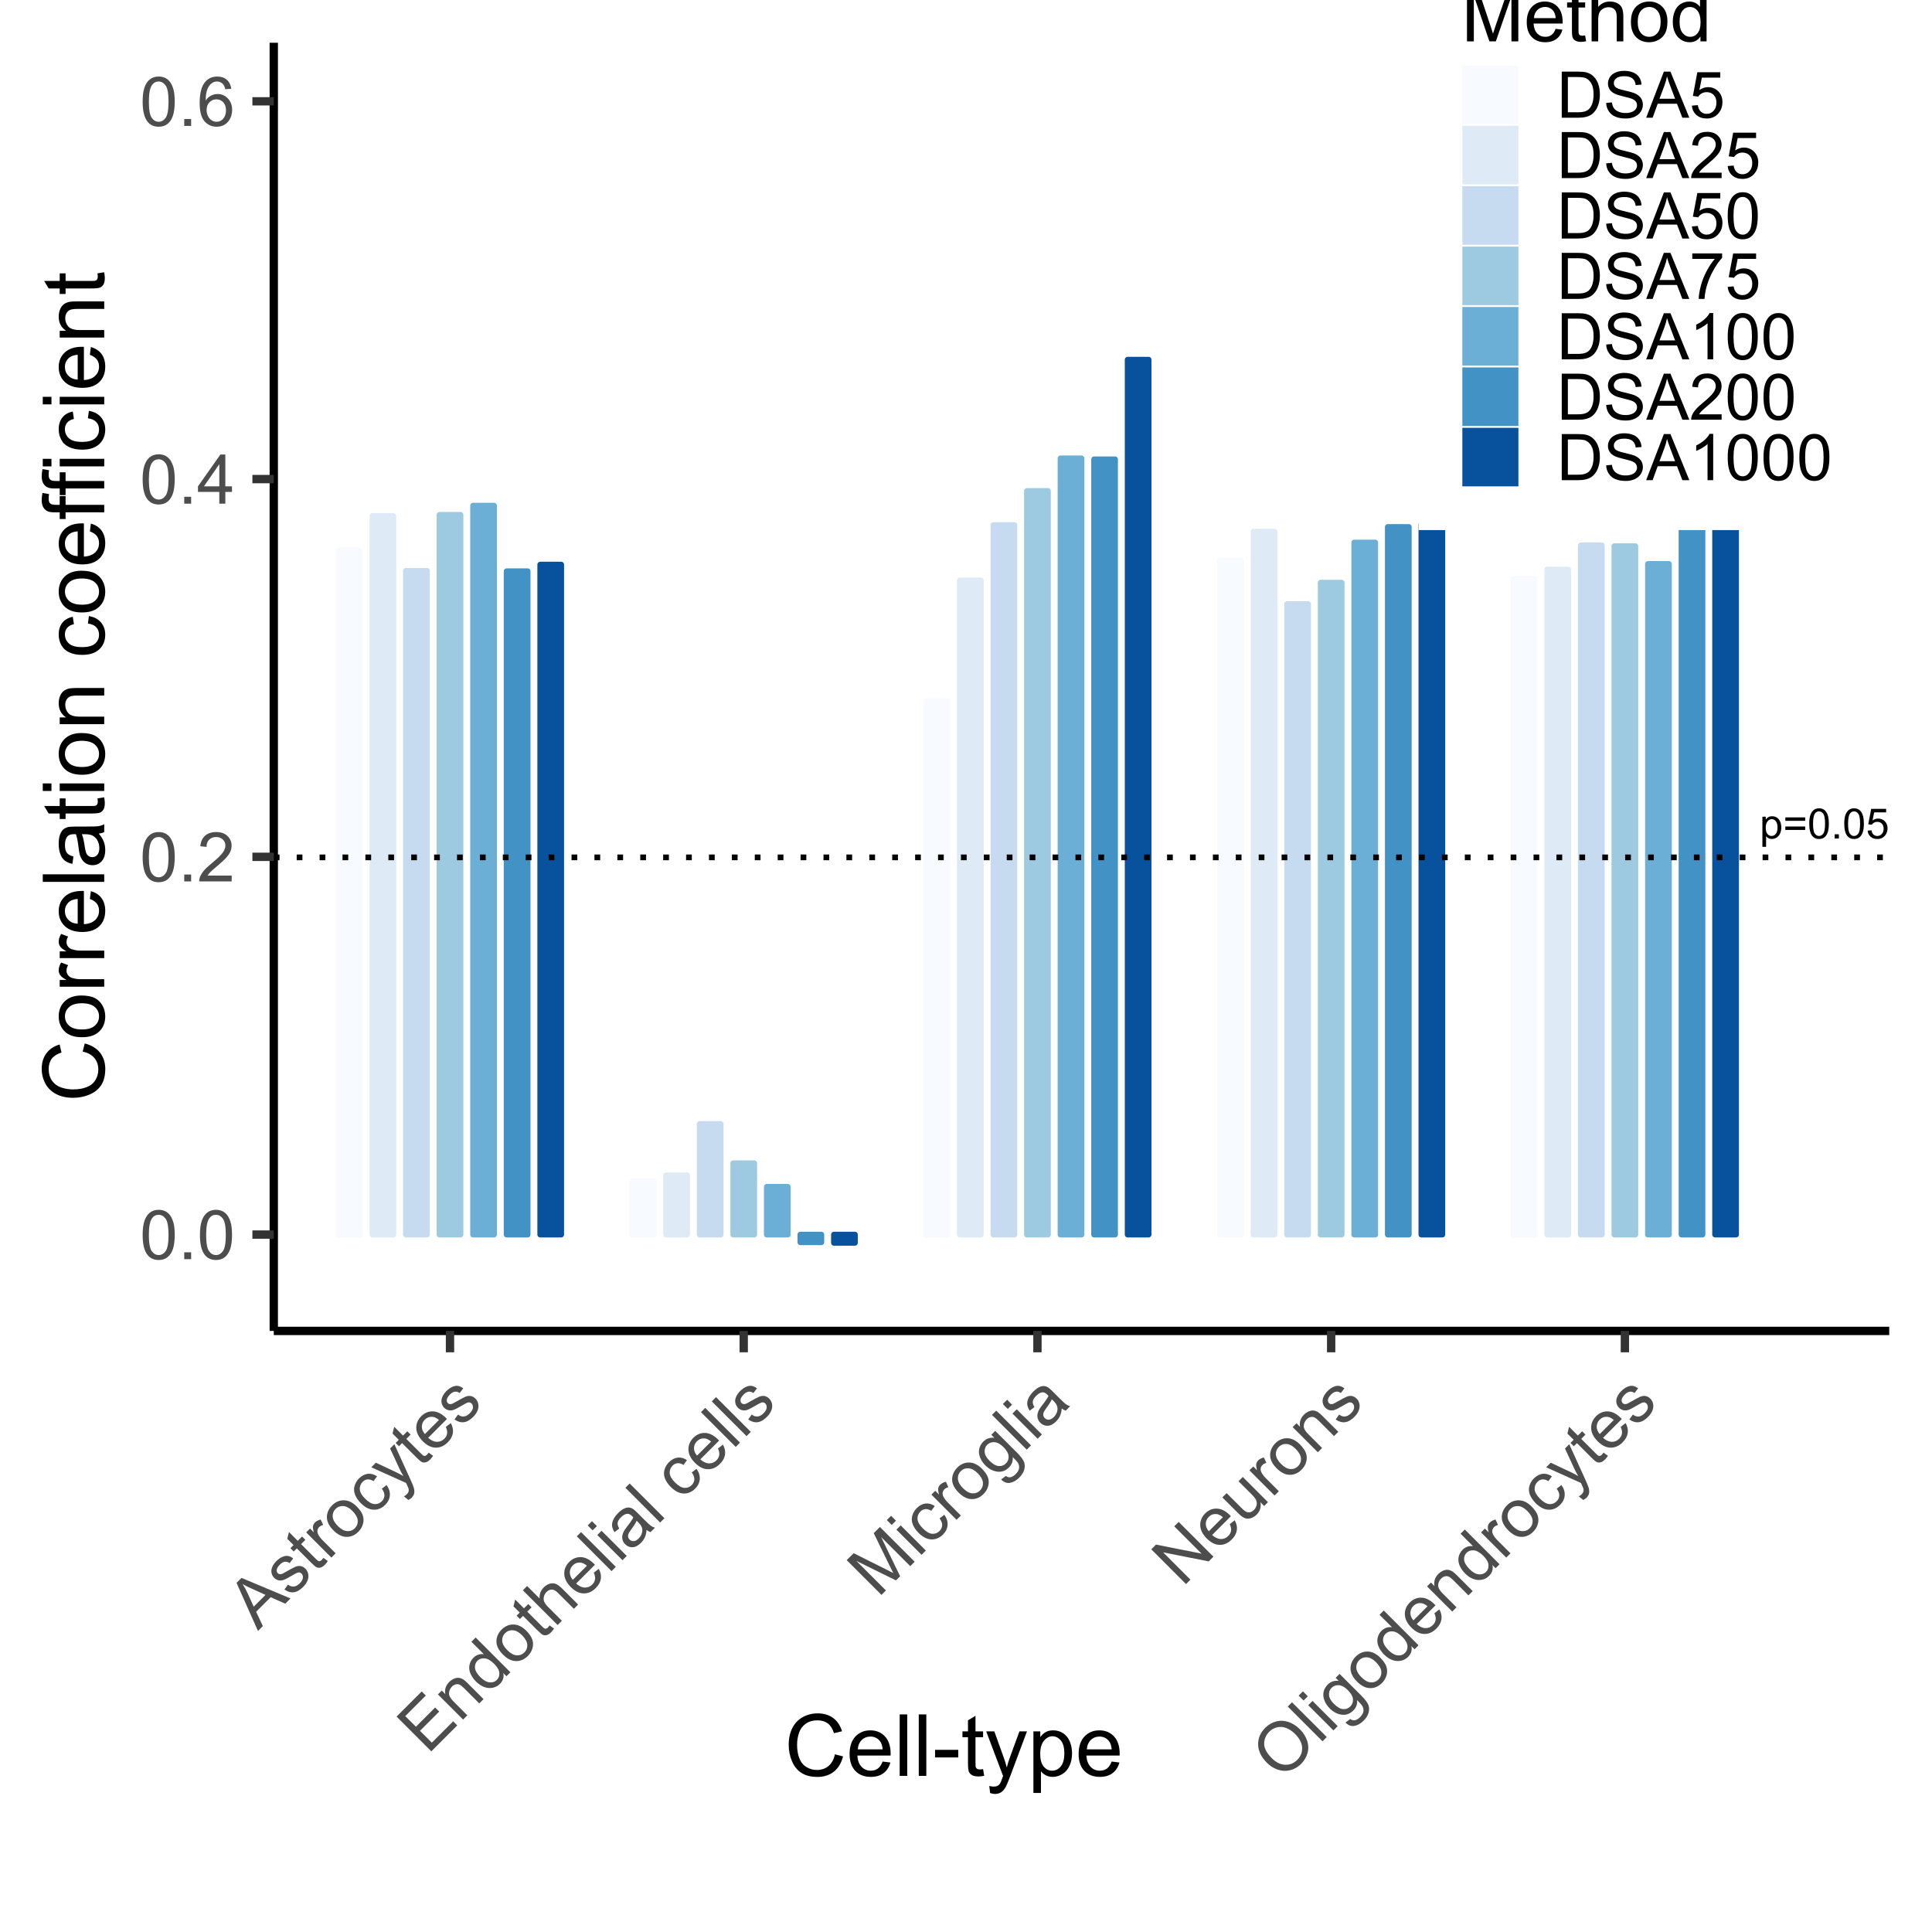 <?xml version="1.0" encoding="UTF-8"?>
<svg xmlns="http://www.w3.org/2000/svg" xmlns:xlink="http://www.w3.org/1999/xlink" width="360pt" height="360pt" viewBox="0 0 360 360" version="1.1">
<defs>
<g>
<symbol overflow="visible" id="glyph0-0">
<path style="stroke:none;" d="M 0.977 0 L 0.977 -4.891 L 4.891 -4.891 L 4.891 0 Z M 1.102 -0.121 L 4.77 -0.121 L 4.77 -4.77 L 1.102 -4.77 Z M 1.102 -0.121 "/>
</symbol>
<symbol overflow="visible" id="glyph0-1">
<path style="stroke:none;" d=""/>
</symbol>
<symbol overflow="visible" id="glyph0-2">
<path style="stroke:none;" d="M 0.516 1.555 L 0.516 -4.059 L 1.141 -4.059 L 1.141 -3.531 C 1.285 -3.734 1.453 -3.887 1.641 -3.992 C 1.828 -4.094 2.055 -4.148 2.32 -4.148 C 2.664 -4.148 2.969 -4.059 3.234 -3.879 C 3.5 -3.699 3.699 -3.445 3.836 -3.125 C 3.969 -2.797 4.035 -2.441 4.039 -2.059 C 4.035 -1.641 3.961 -1.27 3.812 -0.938 C 3.66 -0.602 3.445 -0.344 3.164 -0.172 C 2.879 0.004 2.578 0.086 2.27 0.09 C 2.035 0.086 1.832 0.043 1.652 -0.055 C 1.469 -0.148 1.316 -0.273 1.203 -0.422 L 1.203 1.555 Z M 1.137 -2.004 C 1.137 -1.48 1.242 -1.094 1.453 -0.848 C 1.664 -0.594 1.918 -0.469 2.223 -0.473 C 2.527 -0.469 2.789 -0.598 3.008 -0.859 C 3.223 -1.117 3.332 -1.52 3.336 -2.062 C 3.332 -2.578 3.227 -2.965 3.016 -3.223 C 2.801 -3.48 2.547 -3.609 2.254 -3.609 C 1.961 -3.609 1.703 -3.473 1.477 -3.199 C 1.25 -2.926 1.137 -2.527 1.137 -2.004 Z M 1.137 -2.004 "/>
</symbol>
<symbol overflow="visible" id="glyph0-3">
<path style="stroke:none;" d="M 4.133 -3.293 L 0.434 -3.293 L 0.434 -3.934 L 4.133 -3.934 Z M 4.133 -1.594 L 0.434 -1.594 L 0.434 -2.234 L 4.133 -2.234 Z M 4.133 -1.594 "/>
</symbol>
<symbol overflow="visible" id="glyph0-4">
<path style="stroke:none;" d="M 0.324 -2.762 C 0.32 -3.418 0.391 -3.953 0.527 -4.359 C 0.664 -4.762 0.867 -5.07 1.137 -5.293 C 1.402 -5.512 1.738 -5.625 2.152 -5.625 C 2.449 -5.625 2.715 -5.562 2.941 -5.441 C 3.168 -5.32 3.355 -5.145 3.504 -4.918 C 3.652 -4.688 3.766 -4.41 3.852 -4.086 C 3.93 -3.754 3.973 -3.312 3.977 -2.762 C 3.973 -2.102 3.906 -1.574 3.773 -1.172 C 3.637 -0.766 3.434 -0.453 3.168 -0.234 C 2.898 -0.016 2.559 0.094 2.152 0.094 C 1.605 0.094 1.184 -0.098 0.879 -0.484 C 0.508 -0.949 0.32 -1.707 0.324 -2.762 Z M 1.031 -2.762 C 1.031 -1.84 1.137 -1.23 1.352 -0.926 C 1.566 -0.621 1.832 -0.469 2.152 -0.469 C 2.465 -0.469 2.73 -0.621 2.945 -0.926 C 3.16 -1.23 3.27 -1.84 3.27 -2.762 C 3.27 -3.68 3.16 -4.293 2.945 -4.598 C 2.73 -4.898 2.465 -5.051 2.145 -5.055 C 1.824 -5.051 1.57 -4.918 1.387 -4.652 C 1.148 -4.309 1.031 -3.676 1.031 -2.762 Z M 1.031 -2.762 "/>
</symbol>
<symbol overflow="visible" id="glyph0-5">
<path style="stroke:none;" d="M 0.711 0 L 0.711 -0.785 L 1.492 -0.785 L 1.492 0 Z M 0.711 0 "/>
</symbol>
<symbol overflow="visible" id="glyph0-6">
<path style="stroke:none;" d="M 0.324 -1.469 L 1.047 -1.527 C 1.098 -1.172 1.223 -0.906 1.418 -0.734 C 1.613 -0.555 1.848 -0.469 2.125 -0.469 C 2.453 -0.469 2.734 -0.594 2.965 -0.844 C 3.191 -1.094 3.305 -1.422 3.309 -1.836 C 3.305 -2.227 3.195 -2.539 2.977 -2.766 C 2.758 -2.992 2.469 -3.105 2.113 -3.105 C 1.891 -3.105 1.691 -3.055 1.512 -2.953 C 1.332 -2.852 1.191 -2.719 1.094 -2.562 L 0.445 -2.648 L 0.988 -5.523 L 3.773 -5.523 L 3.773 -4.867 L 1.539 -4.867 L 1.238 -3.363 C 1.57 -3.598 1.926 -3.715 2.297 -3.715 C 2.785 -3.715 3.195 -3.543 3.535 -3.207 C 3.867 -2.863 4.035 -2.43 4.039 -1.898 C 4.035 -1.391 3.887 -0.953 3.594 -0.586 C 3.23 -0.133 2.742 0.094 2.125 0.094 C 1.613 0.094 1.195 -0.047 0.875 -0.332 C 0.551 -0.617 0.367 -0.996 0.324 -1.469 Z M 0.324 -1.469 "/>
</symbol>
<symbol overflow="visible" id="glyph1-0">
<path style="stroke:none;" d="M 1.602 0 L 1.602 -8 L 8 -8 L 8 0 Z M 1.801 -0.199 L 7.801 -0.199 L 7.801 -7.801 L 1.801 -7.801 Z M 1.801 -0.199 "/>
</symbol>
<symbol overflow="visible" id="glyph1-1">
<path style="stroke:none;" d="M 0.531 -4.52 C 0.527 -5.598 0.637 -6.469 0.863 -7.133 C 1.082 -7.789 1.414 -8.301 1.859 -8.66 C 2.297 -9.02 2.852 -9.199 3.52 -9.199 C 4.008 -9.199 4.438 -9.098 4.812 -8.902 C 5.18 -8.699 5.488 -8.414 5.73 -8.047 C 5.973 -7.672 6.16 -7.219 6.301 -6.684 C 6.434 -6.148 6.504 -5.426 6.508 -4.52 C 6.504 -3.441 6.395 -2.574 6.176 -1.914 C 5.953 -1.254 5.621 -0.742 5.184 -0.383 C 4.742 -0.023 4.188 0.152 3.52 0.156 C 2.633 0.152 1.938 -0.16 1.438 -0.793 C 0.828 -1.551 0.527 -2.793 0.531 -4.52 Z M 1.688 -4.52 C 1.688 -3.012 1.863 -2.012 2.215 -1.516 C 2.566 -1.016 3 -0.766 3.52 -0.77 C 4.031 -0.766 4.465 -1.016 4.82 -1.52 C 5.172 -2.016 5.348 -3.016 5.352 -4.52 C 5.348 -6.023 5.172 -7.027 4.82 -7.523 C 4.465 -8.02 4.027 -8.266 3.508 -8.27 C 2.988 -8.266 2.574 -8.047 2.27 -7.613 C 1.879 -7.051 1.688 -6.02 1.688 -4.52 Z M 1.688 -4.52 "/>
</symbol>
<symbol overflow="visible" id="glyph1-2">
<path style="stroke:none;" d="M 1.164 0 L 1.164 -1.281 L 2.445 -1.281 L 2.445 0 Z M 1.164 0 "/>
</symbol>
<symbol overflow="visible" id="glyph1-3">
<path style="stroke:none;" d="M 6.445 -1.082 L 6.445 0 L 0.387 0 C 0.379 -0.27 0.422 -0.527 0.52 -0.781 C 0.672 -1.188 0.918 -1.594 1.258 -2 C 1.598 -2.398 2.09 -2.863 2.73 -3.387 C 3.727 -4.203 4.398 -4.848 4.75 -5.328 C 5.098 -5.801 5.273 -6.254 5.273 -6.68 C 5.273 -7.125 5.113 -7.5 4.797 -7.809 C 4.477 -8.113 4.062 -8.266 3.551 -8.27 C 3.008 -8.266 2.574 -8.105 2.25 -7.781 C 1.922 -7.453 1.758 -7 1.758 -6.43 L 0.602 -6.551 C 0.676 -7.41 0.973 -8.066 1.492 -8.52 C 2.008 -8.973 2.703 -9.199 3.574 -9.199 C 4.453 -9.199 5.148 -8.953 5.66 -8.469 C 6.172 -7.977 6.426 -7.375 6.43 -6.656 C 6.426 -6.289 6.352 -5.926 6.203 -5.574 C 6.051 -5.215 5.801 -4.844 5.457 -4.453 C 5.105 -4.062 4.531 -3.523 3.727 -2.844 C 3.047 -2.273 2.609 -1.891 2.422 -1.688 C 2.227 -1.484 2.07 -1.281 1.949 -1.082 Z M 6.445 -1.082 "/>
</symbol>
<symbol overflow="visible" id="glyph1-4">
<path style="stroke:none;" d="M 4.137 0 L 4.137 -2.195 L 0.164 -2.195 L 0.164 -3.227 L 4.344 -9.164 L 5.262 -9.164 L 5.262 -3.227 L 6.5 -3.227 L 6.5 -2.195 L 5.262 -2.195 L 5.262 0 Z M 4.137 -3.227 L 4.137 -7.355 L 1.27 -3.227 Z M 4.137 -3.227 "/>
</symbol>
<symbol overflow="visible" id="glyph1-5">
<path style="stroke:none;" d="M 6.367 -6.918 L 5.25 -6.832 C 5.148 -7.27 5.004 -7.59 4.824 -7.793 C 4.516 -8.113 4.141 -8.273 3.699 -8.273 C 3.34 -8.273 3.027 -8.172 2.758 -7.977 C 2.402 -7.711 2.121 -7.336 1.918 -6.844 C 1.711 -6.348 1.605 -5.641 1.602 -4.727 C 1.867 -5.137 2.199 -5.441 2.594 -5.645 C 2.98 -5.84 3.391 -5.941 3.824 -5.945 C 4.57 -5.941 5.207 -5.664 5.738 -5.117 C 6.262 -4.562 6.527 -3.852 6.531 -2.977 C 6.527 -2.398 6.402 -1.863 6.16 -1.371 C 5.91 -0.879 5.57 -0.5 5.137 -0.238 C 4.703 0.023 4.211 0.152 3.664 0.156 C 2.723 0.152 1.957 -0.191 1.367 -0.879 C 0.773 -1.566 0.48 -2.703 0.48 -4.289 C 0.48 -6.059 0.805 -7.344 1.461 -8.148 C 2.031 -8.848 2.801 -9.199 3.77 -9.199 C 4.488 -9.199 5.078 -8.996 5.539 -8.594 C 5.996 -8.188 6.273 -7.629 6.367 -6.918 Z M 1.773 -2.969 C 1.77 -2.578 1.852 -2.207 2.02 -1.855 C 2.184 -1.5 2.414 -1.23 2.711 -1.047 C 3.004 -0.859 3.316 -0.766 3.645 -0.77 C 4.117 -0.766 4.523 -0.957 4.867 -1.344 C 5.207 -1.723 5.379 -2.246 5.383 -2.906 C 5.379 -3.539 5.211 -4.035 4.875 -4.402 C 4.535 -4.762 4.109 -4.945 3.602 -4.949 C 3.09 -4.945 2.656 -4.762 2.305 -4.402 C 1.945 -4.035 1.77 -3.559 1.773 -2.969 Z M 1.773 -2.969 "/>
</symbol>
<symbol overflow="visible" id="glyph2-0">
<path style="stroke:none;" d="M 1.133 -1.133 L -4.527 -6.789 L 0 -11.312 L 5.656 -5.656 Z M 1.133 -1.414 L 5.375 -5.656 L 0 -11.031 L -4.242 -6.789 Z M 1.133 -1.414 "/>
</symbol>
<symbol overflow="visible" id="glyph2-1">
<path style="stroke:none;" d="M -0.012 0.012 L -4.004 -8.953 L -3.082 -9.879 L 6.051 -6.051 L 5.074 -5.074 L 2.355 -6.281 L -0.355 -3.57 L 0.898 -0.898 Z M -0.805 -4.516 L 1.391 -6.715 L -1.078 -7.832 C -1.828 -8.168 -2.43 -8.461 -2.883 -8.715 C -2.547 -8.215 -2.25 -7.688 -1.992 -7.129 Z M -0.805 -4.516 "/>
</symbol>
<symbol overflow="visible" id="glyph2-2">
<path style="stroke:none;" d="M -1.121 -1.68 L -0.461 -2.59 C -0.102 -2.316 0.262 -2.195 0.633 -2.234 C 1 -2.266 1.363 -2.465 1.73 -2.828 C 2.094 -3.191 2.293 -3.535 2.32 -3.863 C 2.348 -4.184 2.262 -4.449 2.062 -4.652 C 1.883 -4.832 1.664 -4.895 1.406 -4.844 C 1.227 -4.801 0.863 -4.621 0.324 -4.301 C -0.41 -3.863 -0.938 -3.586 -1.273 -3.469 C -1.602 -3.352 -1.922 -3.328 -2.23 -3.402 C -2.535 -3.473 -2.805 -3.625 -3.035 -3.859 C -3.246 -4.066 -3.391 -4.309 -3.473 -4.582 C -3.555 -4.855 -3.574 -5.133 -3.527 -5.418 C -3.492 -5.633 -3.398 -5.879 -3.25 -6.156 C -3.098 -6.43 -2.902 -6.691 -2.66 -6.938 C -2.293 -7.305 -1.914 -7.574 -1.531 -7.75 C -1.141 -7.918 -0.793 -7.98 -0.48 -7.934 C -0.168 -7.887 0.164 -7.734 0.516 -7.48 L -0.156 -6.598 C -0.43 -6.801 -0.719 -6.887 -1.027 -6.855 C -1.328 -6.82 -1.637 -6.648 -1.949 -6.344 C -2.312 -5.973 -2.512 -5.652 -2.547 -5.379 C -2.582 -5.102 -2.52 -4.879 -2.359 -4.719 C -2.254 -4.613 -2.129 -4.555 -1.984 -4.539 C -1.832 -4.516 -1.66 -4.547 -1.469 -4.633 C -1.355 -4.68 -1.055 -4.848 -0.562 -5.133 C 0.148 -5.543 0.664 -5.809 0.984 -5.938 C 1.301 -6.062 1.613 -6.098 1.926 -6.043 C 2.234 -5.984 2.523 -5.824 2.797 -5.555 C 3.059 -5.289 3.23 -4.961 3.312 -4.574 C 3.391 -4.184 3.352 -3.777 3.188 -3.359 C 3.023 -2.938 2.758 -2.547 2.391 -2.18 C 1.781 -1.57 1.188 -1.23 0.617 -1.164 C 0.043 -1.098 -0.531 -1.27 -1.121 -1.68 Z M -1.121 -1.68 "/>
</symbol>
<symbol overflow="visible" id="glyph2-3">
<path style="stroke:none;" d="M 1.621 -3.047 L 2.441 -2.457 C 2.262 -2.184 2.086 -1.961 1.91 -1.785 C 1.621 -1.492 1.352 -1.312 1.102 -1.25 C 0.852 -1.18 0.617 -1.188 0.402 -1.273 C 0.188 -1.355 -0.156 -1.637 -0.633 -2.117 L -3.332 -4.816 L -3.914 -4.234 L -4.535 -4.852 L -3.949 -5.438 L -5.113 -6.598 L -4.801 -7.867 L -3.16 -6.227 L -2.359 -7.027 L -1.742 -6.406 L -2.543 -5.609 L 0.203 -2.863 C 0.426 -2.633 0.586 -2.5 0.68 -2.469 C 0.773 -2.43 0.871 -2.426 0.973 -2.449 C 1.074 -2.473 1.184 -2.543 1.305 -2.664 C 1.391 -2.75 1.496 -2.879 1.621 -3.047 Z M 1.621 -3.047 "/>
</symbol>
<symbol overflow="visible" id="glyph2-4">
<path style="stroke:none;" d="M 0.586 -0.586 L -4.105 -5.281 L -3.391 -5.996 L -2.68 -5.285 C -2.824 -5.801 -2.875 -6.188 -2.828 -6.449 C -2.777 -6.707 -2.66 -6.93 -2.48 -7.121 C -2.207 -7.387 -1.852 -7.574 -1.406 -7.68 L -0.941 -6.668 C -1.25 -6.59 -1.5 -6.453 -1.695 -6.258 C -1.867 -6.082 -1.973 -5.871 -2.008 -5.633 C -2.039 -5.387 -1.992 -5.145 -1.871 -4.902 C -1.672 -4.527 -1.406 -4.172 -1.074 -3.84 L 1.383 -1.383 Z M 0.586 -0.586 "/>
</symbol>
<symbol overflow="visible" id="glyph2-5">
<path style="stroke:none;" d="M -2.047 -2.648 C -2.914 -3.516 -3.316 -4.398 -3.254 -5.305 C -3.191 -6.051 -2.875 -6.719 -2.297 -7.301 C -1.652 -7.945 -0.914 -8.262 -0.082 -8.25 C 0.75 -8.234 1.539 -7.852 2.285 -7.109 C 2.887 -6.5 3.27 -5.934 3.438 -5.41 C 3.602 -4.879 3.605 -4.348 3.453 -3.812 C 3.297 -3.273 3.016 -2.801 2.609 -2.395 C 1.945 -1.734 1.203 -1.414 0.383 -1.434 C -0.445 -1.445 -1.25 -1.852 -2.047 -2.648 Z M -1.23 -3.465 C -0.629 -2.859 -0.051 -2.543 0.512 -2.508 C 1.07 -2.469 1.551 -2.648 1.953 -3.051 C 2.344 -3.441 2.523 -3.918 2.488 -4.484 C 2.445 -5.043 2.117 -5.633 1.508 -6.254 C 0.922 -6.832 0.355 -7.141 -0.207 -7.176 C -0.766 -7.211 -1.246 -7.031 -1.641 -6.641 C -2.035 -6.242 -2.215 -5.766 -2.18 -5.207 C -2.145 -4.645 -1.828 -4.062 -1.23 -3.465 Z M -1.23 -3.465 "/>
</symbol>
<symbol overflow="visible" id="glyph2-6">
<path style="stroke:none;" d="M 1.941 -5.379 L 2.824 -6.059 C 3.277 -5.434 3.48 -4.793 3.434 -4.137 C 3.387 -3.48 3.105 -2.895 2.594 -2.383 C 1.949 -1.738 1.223 -1.43 0.414 -1.461 C -0.395 -1.488 -1.188 -1.898 -1.977 -2.684 C -2.477 -3.188 -2.836 -3.711 -3.051 -4.262 C -3.262 -4.809 -3.293 -5.352 -3.141 -5.887 C -2.988 -6.418 -2.711 -6.887 -2.309 -7.293 C -1.797 -7.797 -1.25 -8.082 -0.668 -8.152 C -0.09 -8.215 0.48 -8.059 1.051 -7.68 L 0.398 -6.789 C 0.008 -7.027 -0.359 -7.133 -0.703 -7.109 C -1.047 -7.078 -1.352 -6.934 -1.621 -6.668 C -2.02 -6.266 -2.203 -5.793 -2.168 -5.258 C -2.129 -4.719 -1.797 -4.141 -1.18 -3.523 C -0.547 -2.891 0.027 -2.555 0.555 -2.512 C 1.082 -2.465 1.539 -2.637 1.93 -3.027 C 2.238 -3.336 2.406 -3.691 2.426 -4.098 C 2.441 -4.496 2.277 -4.926 1.941 -5.379 Z M 1.941 -5.379 "/>
</symbol>
<symbol overflow="visible" id="glyph2-7">
<path style="stroke:none;" d="M 2.367 1.246 L 1.535 0.586 C 1.754 0.461 1.926 0.332 2.059 0.203 C 2.23 0.027 2.344 -0.141 2.395 -0.309 C 2.438 -0.473 2.441 -0.641 2.41 -0.816 C 2.375 -0.941 2.258 -1.223 2.059 -1.652 C 2.027 -1.711 1.988 -1.797 1.938 -1.918 L -4.547 -4.84 L -3.691 -5.695 L 0.004 -3.957 C 0.473 -3.734 0.949 -3.484 1.434 -3.207 C 1.156 -3.66 0.906 -4.129 0.688 -4.605 L -1.043 -8.344 L -0.246 -9.141 L 2.738 -2.582 C 3.059 -1.871 3.266 -1.367 3.359 -1.07 C 3.477 -0.664 3.508 -0.309 3.449 -0.008 C 3.387 0.297 3.23 0.574 2.98 0.832 C 2.824 0.984 2.621 1.121 2.367 1.246 Z M 2.367 1.246 "/>
</symbol>
<symbol overflow="visible" id="glyph2-8">
<path style="stroke:none;" d="M 2.297 -5.32 L 3.223 -6.043 C 3.57 -5.426 3.699 -4.812 3.617 -4.199 C 3.531 -3.582 3.219 -3.004 2.672 -2.461 C 1.984 -1.773 1.227 -1.438 0.406 -1.461 C -0.422 -1.477 -1.211 -1.871 -1.977 -2.637 C -2.762 -3.426 -3.172 -4.242 -3.203 -5.086 C -3.23 -5.93 -2.922 -6.676 -2.277 -7.324 C -1.648 -7.949 -0.922 -8.246 -0.098 -8.219 C 0.727 -8.188 1.523 -7.785 2.301 -7.012 C 2.348 -6.961 2.418 -6.891 2.512 -6.797 L -0.988 -3.297 C -0.441 -2.809 0.098 -2.559 0.633 -2.547 C 1.168 -2.535 1.629 -2.727 2.023 -3.121 C 2.312 -3.41 2.484 -3.734 2.539 -4.098 C 2.59 -4.453 2.512 -4.863 2.297 -5.32 Z M -1.602 -3.996 L 1.02 -6.617 C 0.59 -6.973 0.195 -7.168 -0.168 -7.203 C -0.727 -7.25 -1.207 -7.078 -1.613 -6.68 C -1.973 -6.312 -2.16 -5.879 -2.168 -5.387 C -2.172 -4.891 -1.98 -4.43 -1.602 -3.996 Z M -1.602 -3.996 "/>
</symbol>
<symbol overflow="visible" id="glyph2-9">
<path style="stroke:none;" d="M 0.715 -0.715 L -5.762 -7.195 L -1.078 -11.879 L -0.312 -11.113 L -4.141 -7.289 L -2.156 -5.305 L 1.426 -8.887 L 2.188 -8.129 L -1.398 -4.543 L 0.809 -2.336 L 4.785 -6.316 L 5.551 -5.551 Z M 0.715 -0.715 "/>
</symbol>
<symbol overflow="visible" id="glyph2-10">
<path style="stroke:none;" d="M 0.598 -0.598 L -4.098 -5.289 L -3.379 -6.008 L -2.715 -5.34 C -2.879 -6.195 -2.641 -6.953 -1.992 -7.605 C -1.711 -7.887 -1.398 -8.094 -1.059 -8.234 C -0.719 -8.367 -0.406 -8.414 -0.125 -8.367 C 0.156 -8.32 0.43 -8.207 0.707 -8.027 C 0.883 -7.906 1.156 -7.66 1.523 -7.297 L 4.41 -4.41 L 3.613 -3.613 L 0.762 -6.469 C 0.434 -6.793 0.16 -7.004 -0.059 -7.105 C -0.281 -7.203 -0.52 -7.223 -0.773 -7.16 C -1.023 -7.098 -1.254 -6.961 -1.473 -6.75 C -1.809 -6.406 -1.996 -6.004 -2.027 -5.547 C -2.059 -5.082 -1.773 -4.551 -1.172 -3.957 L 1.391 -1.391 Z M 0.598 -0.598 "/>
</symbol>
<symbol overflow="visible" id="glyph2-11">
<path style="stroke:none;" d="M 3.641 -3.641 L 3.051 -4.234 C 3.215 -3.469 3.008 -2.797 2.434 -2.223 C 2.059 -1.844 1.613 -1.605 1.094 -1.5 C 0.57 -1.391 0.043 -1.434 -0.5 -1.633 C -1.039 -1.828 -1.551 -2.168 -2.031 -2.652 C -2.496 -3.117 -2.844 -3.621 -3.07 -4.16 C -3.297 -4.699 -3.355 -5.227 -3.246 -5.742 C -3.137 -6.258 -2.887 -6.707 -2.504 -7.094 C -2.219 -7.371 -1.91 -7.562 -1.57 -7.668 C -1.23 -7.77 -0.895 -7.793 -0.566 -7.742 L -2.891 -10.066 L -2.098 -10.859 L 4.379 -4.379 Z M -1.215 -3.469 C -0.609 -2.867 -0.039 -2.543 0.512 -2.5 C 1.059 -2.453 1.508 -2.605 1.855 -2.953 C 2.203 -3.297 2.355 -3.73 2.316 -4.262 C 2.27 -4.785 1.957 -5.344 1.379 -5.93 C 0.73 -6.57 0.141 -6.918 -0.406 -6.973 C -0.953 -7.027 -1.41 -6.871 -1.773 -6.512 C -2.121 -6.152 -2.27 -5.715 -2.223 -5.191 C -2.168 -4.664 -1.832 -4.09 -1.215 -3.469 Z M -1.215 -3.469 "/>
</symbol>
<symbol overflow="visible" id="glyph2-12">
<path style="stroke:none;" d="M 0.598 -0.598 L -5.883 -7.074 L -5.086 -7.871 L -2.762 -5.547 C -2.816 -6.348 -2.566 -7.031 -2.004 -7.598 C -1.652 -7.941 -1.281 -8.176 -0.891 -8.297 C -0.496 -8.414 -0.125 -8.406 0.227 -8.277 C 0.574 -8.145 0.98 -7.852 1.445 -7.395 L 4.418 -4.418 L 3.625 -3.625 L 0.648 -6.598 C 0.25 -6.996 -0.121 -7.199 -0.477 -7.207 C -0.828 -7.215 -1.164 -7.062 -1.48 -6.75 C -1.715 -6.512 -1.875 -6.227 -1.961 -5.898 C -2.043 -5.566 -2.023 -5.254 -1.906 -4.957 C -1.781 -4.66 -1.539 -4.328 -1.176 -3.961 L 1.391 -1.391 Z M 0.598 -0.598 "/>
</symbol>
<symbol overflow="visible" id="glyph2-13">
<path style="stroke:none;" d="M 0.578 -0.578 L -5.898 -7.059 L -5.105 -7.852 L 1.375 -1.375 Z M 0.578 -0.578 "/>
</symbol>
<symbol overflow="visible" id="glyph2-14">
<path style="stroke:none;" d="M -4.965 -6.164 L -5.879 -7.078 L -5.082 -7.875 L -4.168 -6.961 Z M 0.602 -0.602 L -4.094 -5.293 L -3.297 -6.09 L 1.398 -1.398 Z M 0.602 -0.602 "/>
</symbol>
<symbol overflow="visible" id="glyph2-15">
<path style="stroke:none;" d="M 3.082 -4.238 C 3.035 -3.691 2.926 -3.23 2.758 -2.855 C 2.586 -2.477 2.348 -2.133 2.039 -1.824 C 1.523 -1.305 1 -1.035 0.469 -1.012 C -0.059 -0.984 -0.516 -1.168 -0.91 -1.566 C -1.137 -1.793 -1.297 -2.055 -1.383 -2.352 C -1.469 -2.641 -1.484 -2.93 -1.43 -3.219 C -1.375 -3.5 -1.27 -3.777 -1.117 -4.051 C -1 -4.246 -0.805 -4.523 -0.531 -4.879 C 0.035 -5.594 0.414 -6.156 0.613 -6.57 C 0.508 -6.68 0.441 -6.754 0.41 -6.785 C 0.09 -7.105 -0.211 -7.258 -0.5 -7.242 C -0.879 -7.219 -1.273 -7.004 -1.676 -6.605 C -2.047 -6.23 -2.254 -5.891 -2.305 -5.582 C -2.352 -5.27 -2.254 -4.906 -2.008 -4.488 L -2.891 -3.82 C -3.148 -4.223 -3.301 -4.605 -3.348 -4.973 C -3.387 -5.336 -3.312 -5.727 -3.117 -6.148 C -2.922 -6.562 -2.621 -6.973 -2.219 -7.379 C -1.816 -7.777 -1.441 -8.059 -1.098 -8.215 C -0.75 -8.371 -0.449 -8.434 -0.191 -8.41 C 0.07 -8.383 0.332 -8.285 0.598 -8.117 C 0.758 -8.004 1.016 -7.773 1.371 -7.426 L 2.43 -6.363 C 3.168 -5.621 3.652 -5.168 3.883 -5.012 C 4.113 -4.848 4.367 -4.727 4.648 -4.648 L 3.82 -3.82 C 3.57 -3.898 3.324 -4.035 3.082 -4.238 Z M 1.238 -5.949 C 1.062 -5.539 0.73 -5.008 0.238 -4.348 C -0.039 -3.973 -0.215 -3.688 -0.293 -3.496 C -0.371 -3.297 -0.391 -3.105 -0.352 -2.922 C -0.312 -2.734 -0.223 -2.57 -0.082 -2.434 C 0.129 -2.219 0.383 -2.125 0.688 -2.145 C 0.984 -2.164 1.293 -2.328 1.605 -2.637 C 1.91 -2.941 2.113 -3.281 2.219 -3.656 C 2.324 -4.027 2.316 -4.387 2.195 -4.734 C 2.098 -5 1.875 -5.305 1.527 -5.656 Z M 1.238 -5.949 "/>
</symbol>
<symbol overflow="visible" id="glyph2-16">
<path style="stroke:none;" d=""/>
</symbol>
<symbol overflow="visible" id="glyph2-17">
<path style="stroke:none;" d="M 0.672 -0.672 L -5.809 -7.152 L -4.516 -8.441 L 1.605 -5.387 C 2.172 -5.098 2.594 -4.883 2.871 -4.738 C 2.707 -5.047 2.477 -5.508 2.18 -6.121 L -0.777 -12.18 L 0.375 -13.332 L 6.855 -6.855 L 6.027 -6.027 L 0.605 -11.449 L 4.145 -4.145 L 3.371 -3.371 L -4.016 -7.012 L 1.5 -1.5 Z M 0.672 -0.672 "/>
</symbol>
<symbol overflow="visible" id="glyph2-18">
<path style="stroke:none;" d="M 0.84 -0.062 L 1.727 -0.719 C 1.996 -0.512 2.262 -0.43 2.52 -0.469 C 2.863 -0.516 3.203 -0.711 3.547 -1.055 C 3.914 -1.422 4.125 -1.777 4.18 -2.129 C 4.23 -2.473 4.16 -2.816 3.969 -3.156 C 3.844 -3.355 3.523 -3.715 3.004 -4.234 C 3.062 -3.473 2.836 -2.836 2.32 -2.32 C 1.672 -1.672 0.938 -1.402 0.121 -1.52 C -0.695 -1.629 -1.426 -2.012 -2.082 -2.664 C -2.527 -3.109 -2.859 -3.602 -3.078 -4.145 C -3.289 -4.684 -3.348 -5.211 -3.25 -5.727 C -3.145 -6.238 -2.887 -6.707 -2.477 -7.125 C -1.918 -7.676 -1.238 -7.906 -0.434 -7.824 L -1 -8.387 L -0.266 -9.121 L 3.793 -5.066 C 4.52 -4.332 4.965 -3.738 5.121 -3.289 C 5.277 -2.832 5.281 -2.355 5.137 -1.859 C 4.988 -1.355 4.68 -0.871 4.211 -0.402 C 3.648 0.156 3.07 0.48 2.477 0.574 C 1.879 0.668 1.332 0.457 0.84 -0.062 Z M -1.32 -3.539 C -0.703 -2.922 -0.137 -2.594 0.391 -2.559 C 0.918 -2.516 1.367 -2.68 1.738 -3.055 C 2.102 -3.414 2.266 -3.863 2.234 -4.395 C 2.195 -4.922 1.879 -5.484 1.281 -6.09 C 0.703 -6.66 0.145 -6.969 -0.398 -7.008 C -0.945 -7.043 -1.398 -6.879 -1.758 -6.523 C -2.109 -6.164 -2.266 -5.719 -2.23 -5.188 C -2.188 -4.648 -1.883 -4.102 -1.32 -3.539 Z M -1.32 -3.539 "/>
</symbol>
<symbol overflow="visible" id="glyph2-19">
<path style="stroke:none;" d="M 0.688 -0.688 L -5.789 -7.168 L -4.91 -8.047 L 3.578 -6.363 L -1.508 -11.449 L -0.684 -12.273 L 5.793 -5.793 L 4.914 -4.914 L -3.578 -6.602 L 1.512 -1.512 Z M 0.688 -0.688 "/>
</symbol>
<symbol overflow="visible" id="glyph2-20">
<path style="stroke:none;" d="M 3.672 -3.672 L 2.984 -4.363 C 3.145 -3.465 2.914 -2.703 2.289 -2.078 C 2.012 -1.797 1.699 -1.59 1.355 -1.457 C 1.004 -1.32 0.691 -1.277 0.418 -1.324 C 0.137 -1.367 -0.137 -1.48 -0.414 -1.672 C -0.602 -1.789 -0.867 -2.02 -1.207 -2.363 L -4.113 -5.273 L -3.32 -6.066 L -0.715 -3.465 C -0.301 -3.043 -0.008 -2.781 0.172 -2.672 C 0.43 -2.512 0.703 -2.453 0.984 -2.496 C 1.266 -2.539 1.523 -2.68 1.762 -2.922 C 2 -3.156 2.164 -3.441 2.25 -3.773 C 2.336 -4.105 2.316 -4.418 2.195 -4.719 C 2.07 -5.016 1.809 -5.367 1.41 -5.766 L -1.105 -8.281 L -0.309 -9.078 L 4.383 -4.383 Z M 3.672 -3.672 "/>
</symbol>
<symbol overflow="visible" id="glyph2-21">
<path style="stroke:none;" d="M -2.719 -3.594 C -3.793 -4.664 -4.344 -5.797 -4.379 -6.984 C -4.406 -8.172 -3.965 -9.219 -3.055 -10.133 C -2.453 -10.727 -1.773 -11.125 -1.008 -11.32 C -0.242 -11.516 0.52 -11.48 1.285 -11.223 C 2.043 -10.961 2.75 -10.508 3.402 -9.863 C 4.055 -9.203 4.508 -8.484 4.766 -7.703 C 5.016 -6.918 5.035 -6.148 4.816 -5.398 C 4.598 -4.641 4.207 -3.984 3.645 -3.426 C 3.035 -2.812 2.34 -2.414 1.566 -2.23 C 0.789 -2.043 0.027 -2.082 -0.727 -2.344 C -1.484 -2.605 -2.148 -3.02 -2.719 -3.594 Z M -1.82 -4.465 C -1.035 -3.684 -0.215 -3.277 0.652 -3.246 C 1.52 -3.215 2.273 -3.516 2.906 -4.152 C 3.551 -4.797 3.855 -5.555 3.82 -6.426 C 3.781 -7.297 3.344 -8.148 2.516 -8.984 C 1.984 -9.508 1.434 -9.879 0.863 -10.098 C 0.289 -10.309 -0.273 -10.355 -0.832 -10.23 C -1.391 -10.102 -1.883 -9.824 -2.312 -9.398 C -2.918 -8.789 -3.23 -8.059 -3.254 -7.207 C -3.27 -6.352 -2.793 -5.438 -1.82 -4.465 Z M -1.82 -4.465 "/>
</symbol>
<symbol overflow="visible" id="glyph3-0">
<path style="stroke:none;" d="M 2 0 L 2 -10 L 10 -10 L 10 0 Z M 2.25 -0.25 L 9.75 -0.25 L 9.75 -9.75 L 2.25 -9.75 Z M 2.25 -0.25 "/>
</symbol>
<symbol overflow="visible" id="glyph3-1">
<path style="stroke:none;" d="M 9.406 -4.016 L 10.922 -3.633 C 10.602 -2.387 10.027 -1.438 9.207 -0.785 C 8.379 -0.133 7.371 0.191 6.18 0.195 C 4.941 0.191 3.938 -0.055 3.168 -0.559 C 2.391 -1.059 1.801 -1.789 1.402 -2.742 C 0.996 -3.695 0.797 -4.719 0.797 -5.812 C 0.797 -7.004 1.023 -8.043 1.48 -8.934 C 1.934 -9.82 2.582 -10.496 3.426 -10.957 C 4.266 -11.418 5.191 -11.648 6.203 -11.648 C 7.348 -11.648 8.312 -11.355 9.094 -10.773 C 9.875 -10.188 10.418 -9.367 10.727 -8.312 L 9.234 -7.961 C 8.969 -8.793 8.582 -9.398 8.078 -9.781 C 7.57 -10.156 6.934 -10.348 6.172 -10.352 C 5.289 -10.348 4.555 -10.137 3.965 -9.719 C 3.371 -9.293 2.957 -8.727 2.719 -8.02 C 2.477 -7.305 2.355 -6.57 2.359 -5.82 C 2.355 -4.844 2.496 -3.996 2.785 -3.27 C 3.066 -2.543 3.508 -2 4.109 -1.641 C 4.703 -1.281 5.352 -1.102 6.055 -1.102 C 6.898 -1.102 7.617 -1.344 8.211 -1.836 C 8.797 -2.32 9.195 -3.047 9.406 -4.016 Z M 9.406 -4.016 "/>
</symbol>
<symbol overflow="visible" id="glyph3-2">
<path style="stroke:none;" d="M 6.734 -2.672 L 8.188 -2.492 C 7.953 -1.641 7.531 -0.984 6.914 -0.516 C 6.293 -0.047 5.5 0.188 4.539 0.188 C 3.324 0.188 2.363 -0.184 1.652 -0.934 C 0.941 -1.676 0.586 -2.727 0.586 -4.078 C 0.586 -5.473 0.945 -6.555 1.664 -7.328 C 2.383 -8.098 3.312 -8.484 4.461 -8.484 C 5.566 -8.484 6.473 -8.105 7.18 -7.352 C 7.879 -6.594 8.23 -5.531 8.234 -4.164 C 8.23 -4.078 8.23 -3.953 8.227 -3.789 L 2.039 -3.789 C 2.09 -2.875 2.348 -2.176 2.812 -1.695 C 3.273 -1.207 3.852 -0.965 4.547 -0.969 C 5.062 -0.965 5.5 -1.102 5.867 -1.375 C 6.227 -1.645 6.516 -2.078 6.734 -2.672 Z M 2.117 -4.945 L 6.75 -4.945 C 6.688 -5.641 6.508 -6.164 6.219 -6.516 C 5.766 -7.055 5.188 -7.324 4.477 -7.328 C 3.828 -7.324 3.285 -7.109 2.848 -6.68 C 2.406 -6.246 2.16 -5.668 2.117 -4.945 Z M 2.117 -4.945 "/>
</symbol>
<symbol overflow="visible" id="glyph3-3">
<path style="stroke:none;" d="M 1.023 0 L 1.023 -11.453 L 2.43 -11.453 L 2.43 0 Z M 1.023 0 "/>
</symbol>
<symbol overflow="visible" id="glyph3-4">
<path style="stroke:none;" d="M 0.508 -3.438 L 0.508 -4.852 L 4.828 -4.852 L 4.828 -3.438 Z M 0.508 -3.438 "/>
</symbol>
<symbol overflow="visible" id="glyph3-5">
<path style="stroke:none;" d="M 4.125 -1.258 L 4.328 -0.016 C 3.93 0.066 3.574 0.105 3.266 0.109 C 2.75 0.105 2.355 0.027 2.078 -0.133 C 1.793 -0.293 1.594 -0.504 1.484 -0.77 C 1.367 -1.027 1.312 -1.582 1.312 -2.43 L 1.312 -7.203 L 0.281 -7.203 L 0.281 -8.297 L 1.312 -8.297 L 1.312 -10.352 L 2.711 -11.195 L 2.711 -8.297 L 4.125 -8.297 L 4.125 -7.203 L 2.711 -7.203 L 2.711 -2.352 C 2.707 -1.945 2.73 -1.688 2.785 -1.578 C 2.832 -1.461 2.914 -1.371 3.027 -1.305 C 3.137 -1.234 3.297 -1.199 3.508 -1.203 C 3.66 -1.199 3.867 -1.219 4.125 -1.258 Z M 4.125 -1.258 "/>
</symbol>
<symbol overflow="visible" id="glyph3-6">
<path style="stroke:none;" d="M 0.992 3.195 L 0.836 1.875 C 1.141 1.957 1.41 1.996 1.641 2 C 1.953 1.996 2.203 1.945 2.391 1.844 C 2.578 1.738 2.73 1.594 2.852 1.406 C 2.938 1.266 3.082 0.914 3.281 0.359 C 3.305 0.277 3.344 0.164 3.406 0.016 L 0.258 -8.297 L 1.773 -8.297 L 3.5 -3.492 C 3.719 -2.883 3.922 -2.242 4.102 -1.57 C 4.262 -2.215 4.453 -2.844 4.68 -3.461 L 6.453 -8.297 L 7.859 -8.297 L 4.703 0.141 C 4.363 1.051 4.102 1.676 3.914 2.023 C 3.664 2.484 3.375 2.824 3.055 3.043 C 2.727 3.254 2.344 3.363 1.898 3.367 C 1.625 3.363 1.32 3.305 0.992 3.195 Z M 0.992 3.195 "/>
</symbol>
<symbol overflow="visible" id="glyph3-7">
<path style="stroke:none;" d="M 1.055 3.18 L 1.055 -8.297 L 2.336 -8.297 L 2.336 -7.219 C 2.637 -7.641 2.977 -7.957 3.359 -8.168 C 3.734 -8.379 4.195 -8.484 4.742 -8.484 C 5.445 -8.484 6.07 -8.301 6.617 -7.938 C 7.156 -7.57 7.566 -7.055 7.844 -6.395 C 8.117 -5.727 8.254 -5 8.258 -4.211 C 8.254 -3.359 8.102 -2.594 7.801 -1.918 C 7.492 -1.234 7.051 -0.715 6.473 -0.355 C 5.891 0.008 5.281 0.188 4.641 0.188 C 4.172 0.188 3.75 0.09 3.379 -0.109 C 3.004 -0.305 2.699 -0.555 2.461 -0.859 L 2.461 3.18 Z M 2.328 -4.102 C 2.324 -3.031 2.543 -2.242 2.977 -1.734 C 3.406 -1.223 3.93 -0.965 4.547 -0.969 C 5.172 -0.965 5.707 -1.23 6.152 -1.762 C 6.598 -2.289 6.82 -3.109 6.82 -4.219 C 6.82 -5.273 6.602 -6.062 6.168 -6.594 C 5.73 -7.117 5.211 -7.383 4.609 -7.383 C 4.008 -7.383 3.477 -7.102 3.02 -6.543 C 2.555 -5.98 2.324 -5.168 2.328 -4.102 Z M 2.328 -4.102 "/>
</symbol>
<symbol overflow="visible" id="glyph4-0">
<path style="stroke:none;" d="M 0 -2 L -10 -2 L -10 -10 L 0 -10 Z M -0.25 -2.25 L -0.25 -9.75 L -9.75 -9.75 L -9.75 -2.25 Z M -0.25 -2.25 "/>
</symbol>
<symbol overflow="visible" id="glyph4-1">
<path style="stroke:none;" d="M -4.016 -9.406 L -3.633 -10.922 C -2.387 -10.602 -1.438 -10.027 -0.785 -9.207 C -0.133 -8.379 0.191 -7.371 0.195 -6.18 C 0.191 -4.941 -0.055 -3.938 -0.559 -3.168 C -1.059 -2.391 -1.789 -1.801 -2.742 -1.402 C -3.695 -0.996 -4.719 -0.797 -5.812 -0.797 C -7.004 -0.797 -8.043 -1.023 -8.934 -1.48 C -9.82 -1.934 -10.496 -2.582 -10.957 -3.426 C -11.418 -4.266 -11.648 -5.191 -11.648 -6.203 C -11.648 -7.348 -11.355 -8.312 -10.773 -9.094 C -10.188 -9.875 -9.367 -10.418 -8.312 -10.727 L -7.961 -9.234 C -8.793 -8.969 -9.398 -8.582 -9.781 -8.078 C -10.156 -7.57 -10.348 -6.934 -10.352 -6.172 C -10.348 -5.289 -10.137 -4.555 -9.719 -3.965 C -9.293 -3.371 -8.727 -2.957 -8.02 -2.719 C -7.305 -2.477 -6.57 -2.355 -5.82 -2.359 C -4.844 -2.355 -3.996 -2.496 -3.27 -2.785 C -2.543 -3.066 -2 -3.508 -1.641 -4.109 C -1.281 -4.703 -1.102 -5.352 -1.102 -6.055 C -1.102 -6.898 -1.344 -7.617 -1.836 -8.211 C -2.32 -8.797 -3.047 -9.195 -4.016 -9.406 Z M -4.016 -9.406 "/>
</symbol>
<symbol overflow="visible" id="glyph4-2">
<path style="stroke:none;" d="M -4.148 -0.531 C -5.684 -0.527 -6.82 -0.953 -7.562 -1.812 C -8.176 -2.523 -8.484 -3.395 -8.484 -4.422 C -8.484 -5.559 -8.109 -6.492 -7.363 -7.219 C -6.613 -7.941 -5.582 -8.301 -4.266 -8.305 C -3.195 -8.301 -2.355 -8.141 -1.746 -7.824 C -1.133 -7.5 -0.656 -7.035 -0.32 -6.426 C 0.02 -5.812 0.188 -5.145 0.188 -4.422 C 0.188 -3.258 -0.184 -2.32 -0.93 -1.605 C -1.672 -0.887 -2.746 -0.527 -4.148 -0.531 Z M -4.148 -1.977 C -3.086 -1.973 -2.289 -2.207 -1.762 -2.672 C -1.23 -3.133 -0.965 -3.715 -0.969 -4.422 C -0.965 -5.117 -1.23 -5.699 -1.766 -6.164 C -2.293 -6.625 -3.105 -6.855 -4.195 -6.859 C -5.219 -6.855 -5.996 -6.621 -6.527 -6.16 C -7.055 -5.691 -7.316 -5.113 -7.32 -4.422 C -7.316 -3.715 -7.055 -3.133 -6.531 -2.672 C -6.004 -2.207 -5.211 -1.973 -4.148 -1.977 Z M -4.148 -1.977 "/>
</symbol>
<symbol overflow="visible" id="glyph4-3">
<path style="stroke:none;" d="M 0 -1.039 L -8.297 -1.039 L -8.297 -2.305 L -7.039 -2.305 C -7.625 -2.625 -8.016 -2.926 -8.203 -3.199 C -8.391 -3.473 -8.484 -3.773 -8.484 -4.102 C -8.484 -4.574 -8.332 -5.055 -8.031 -5.547 L -6.727 -5.062 C -6.93 -4.719 -7.031 -4.375 -7.031 -4.031 C -7.031 -3.723 -6.938 -3.445 -6.754 -3.203 C -6.566 -2.957 -6.309 -2.781 -5.984 -2.68 C -5.48 -2.52 -4.934 -2.441 -4.344 -2.445 L 0 -2.445 Z M 0 -1.039 "/>
</symbol>
<symbol overflow="visible" id="glyph4-4">
<path style="stroke:none;" d="M -2.672 -6.734 L -2.492 -8.188 C -1.641 -7.953 -0.984 -7.531 -0.516 -6.914 C -0.047 -6.293 0.188 -5.5 0.188 -4.539 C 0.188 -3.324 -0.184 -2.363 -0.934 -1.652 C -1.676 -0.941 -2.727 -0.586 -4.078 -0.586 C -5.473 -0.586 -6.555 -0.945 -7.328 -1.664 C -8.098 -2.383 -8.484 -3.312 -8.484 -4.461 C -8.484 -5.566 -8.105 -6.473 -7.352 -7.18 C -6.594 -7.879 -5.531 -8.23 -4.164 -8.234 C -4.078 -8.23 -3.953 -8.23 -3.789 -8.227 L -3.789 -2.039 C -2.875 -2.09 -2.176 -2.348 -1.695 -2.812 C -1.207 -3.273 -0.965 -3.852 -0.969 -4.547 C -0.965 -5.062 -1.102 -5.5 -1.375 -5.867 C -1.645 -6.227 -2.078 -6.516 -2.672 -6.734 Z M -4.945 -2.117 L -4.945 -6.75 C -5.641 -6.688 -6.164 -6.508 -6.516 -6.219 C -7.055 -5.766 -7.324 -5.188 -7.328 -4.477 C -7.324 -3.828 -7.109 -3.285 -6.68 -2.848 C -6.246 -2.406 -5.668 -2.16 -4.945 -2.117 Z M -4.945 -2.117 "/>
</symbol>
<symbol overflow="visible" id="glyph4-5">
<path style="stroke:none;" d="M 0 -1.023 L -11.453 -1.023 L -11.453 -2.43 L 0 -2.43 Z M 0 -1.023 "/>
</symbol>
<symbol overflow="visible" id="glyph4-6">
<path style="stroke:none;" d="M -1.023 -6.469 C -0.578 -5.945 -0.266 -5.441 -0.086 -4.965 C 0.098 -4.48 0.188 -3.965 0.188 -3.414 C 0.188 -2.5 -0.035 -1.801 -0.48 -1.312 C -0.926 -0.82 -1.492 -0.574 -2.188 -0.578 C -2.59 -0.574 -2.961 -0.668 -3.301 -0.855 C -3.633 -1.039 -3.902 -1.281 -4.109 -1.582 C -4.309 -1.879 -4.465 -2.215 -4.57 -2.594 C -4.641 -2.867 -4.711 -3.285 -4.781 -3.844 C -4.914 -4.977 -5.074 -5.812 -5.266 -6.352 C -5.457 -6.355 -5.578 -6.355 -5.633 -6.359 C -6.203 -6.355 -6.609 -6.223 -6.844 -5.961 C -7.16 -5.598 -7.316 -5.066 -7.32 -4.359 C -7.316 -3.695 -7.203 -3.207 -6.973 -2.895 C -6.738 -2.578 -6.328 -2.344 -5.742 -2.195 L -5.93 -0.82 C -6.516 -0.945 -6.988 -1.148 -7.355 -1.438 C -7.715 -1.719 -7.996 -2.133 -8.191 -2.68 C -8.387 -3.219 -8.484 -3.848 -8.484 -4.562 C -8.484 -5.27 -8.398 -5.844 -8.234 -6.289 C -8.062 -6.727 -7.855 -7.055 -7.605 -7.266 C -7.352 -7.473 -7.031 -7.617 -6.648 -7.703 C -6.406 -7.746 -5.973 -7.77 -5.352 -7.773 L -3.477 -7.773 C -2.164 -7.77 -1.34 -7.801 -0.996 -7.863 C -0.648 -7.922 -0.316 -8.039 0 -8.219 L 0 -6.75 C -0.289 -6.602 -0.629 -6.508 -1.023 -6.469 Z M -4.164 -6.352 C -3.953 -5.84 -3.777 -5.074 -3.633 -4.055 C -3.547 -3.477 -3.453 -3.066 -3.352 -2.828 C -3.246 -2.586 -3.094 -2.402 -2.895 -2.273 C -2.691 -2.141 -2.469 -2.074 -2.227 -2.078 C -1.852 -2.074 -1.539 -2.215 -1.289 -2.504 C -1.039 -2.785 -0.914 -3.203 -0.914 -3.75 C -0.914 -4.289 -1.031 -4.77 -1.27 -5.195 C -1.504 -5.613 -1.828 -5.922 -2.242 -6.125 C -2.559 -6.273 -3.027 -6.352 -3.648 -6.352 Z M -4.164 -6.352 "/>
</symbol>
<symbol overflow="visible" id="glyph4-7">
<path style="stroke:none;" d="M -1.258 -4.125 L -0.016 -4.328 C 0.066 -3.93 0.105 -3.574 0.109 -3.266 C 0.105 -2.75 0.027 -2.355 -0.133 -2.078 C -0.293 -1.793 -0.504 -1.594 -0.77 -1.484 C -1.027 -1.367 -1.582 -1.312 -2.43 -1.312 L -7.203 -1.312 L -7.203 -0.281 L -8.297 -0.281 L -8.297 -1.312 L -10.352 -1.312 L -11.195 -2.711 L -8.297 -2.711 L -8.297 -4.125 L -7.203 -4.125 L -7.203 -2.711 L -2.352 -2.711 C -1.945 -2.707 -1.688 -2.73 -1.578 -2.785 C -1.461 -2.832 -1.371 -2.914 -1.305 -3.027 C -1.234 -3.137 -1.199 -3.297 -1.203 -3.508 C -1.199 -3.66 -1.219 -3.867 -1.258 -4.125 Z M -1.258 -4.125 "/>
</symbol>
<symbol overflow="visible" id="glyph4-8">
<path style="stroke:none;" d="M -9.836 -1.062 L -11.453 -1.062 L -11.453 -2.469 L -9.836 -2.469 Z M 0 -1.062 L -8.297 -1.062 L -8.297 -2.469 L 0 -2.469 Z M 0 -1.062 "/>
</symbol>
<symbol overflow="visible" id="glyph4-9">
<path style="stroke:none;" d="M 0 -1.055 L -8.297 -1.055 L -8.297 -2.32 L -7.117 -2.32 C -8.027 -2.93 -8.484 -3.809 -8.484 -4.961 C -8.484 -5.457 -8.395 -5.918 -8.215 -6.34 C -8.035 -6.758 -7.797 -7.07 -7.508 -7.281 C -7.211 -7.488 -6.867 -7.633 -6.469 -7.719 C -6.207 -7.766 -5.75 -7.793 -5.102 -7.797 L 0 -7.797 L 0 -6.391 L -5.047 -6.391 C -5.617 -6.387 -6.047 -6.332 -6.332 -6.227 C -6.613 -6.113 -6.84 -5.918 -7.012 -5.645 C -7.18 -5.363 -7.266 -5.039 -7.266 -4.664 C -7.266 -4.062 -7.074 -3.543 -6.695 -3.113 C -6.312 -2.676 -5.59 -2.461 -4.531 -2.461 L 0 -2.461 Z M 0 -1.055 "/>
</symbol>
<symbol overflow="visible" id="glyph4-10">
<path style="stroke:none;" d=""/>
</symbol>
<symbol overflow="visible" id="glyph4-11">
<path style="stroke:none;" d="M -3.039 -6.469 L -2.859 -7.852 C -1.906 -7.699 -1.16 -7.312 -0.621 -6.691 C -0.082 -6.066 0.188 -5.301 0.188 -4.398 C 0.188 -3.262 -0.184 -2.348 -0.926 -1.66 C -1.668 -0.965 -2.73 -0.621 -4.117 -0.625 C -5.012 -0.621 -5.797 -0.77 -6.469 -1.07 C -7.141 -1.363 -7.645 -1.816 -7.98 -2.426 C -8.316 -3.031 -8.484 -3.691 -8.484 -4.406 C -8.484 -5.305 -8.254 -6.039 -7.801 -6.617 C -7.34 -7.188 -6.695 -7.555 -5.859 -7.719 L -5.648 -6.352 C -6.203 -6.219 -6.621 -5.988 -6.906 -5.66 C -7.184 -5.328 -7.324 -4.926 -7.328 -4.461 C -7.324 -3.75 -7.07 -3.176 -6.566 -2.734 C -6.055 -2.289 -5.25 -2.066 -4.156 -2.07 C -3.039 -2.066 -2.23 -2.281 -1.727 -2.711 C -1.219 -3.137 -0.965 -3.695 -0.969 -4.383 C -0.965 -4.934 -1.137 -5.395 -1.477 -5.766 C -1.812 -6.133 -2.332 -6.367 -3.039 -6.469 Z M -3.039 -6.469 "/>
</symbol>
<symbol overflow="visible" id="glyph4-12">
<path style="stroke:none;" d="M 0 -1.391 L -7.203 -1.391 L -7.203 -0.148 L -8.297 -0.148 L -8.297 -1.391 L -9.18 -1.391 C -9.734 -1.387 -10.148 -1.438 -10.422 -1.539 C -10.785 -1.672 -11.082 -1.91 -11.309 -2.254 C -11.535 -2.594 -11.648 -3.07 -11.648 -3.688 C -11.648 -4.078 -11.602 -4.516 -11.508 -5 L -10.281 -4.789 C -10.332 -4.492 -10.359 -4.219 -10.359 -3.961 C -10.359 -3.531 -10.266 -3.227 -10.086 -3.055 C -9.898 -2.875 -9.559 -2.789 -9.062 -2.789 L -8.297 -2.789 L -8.297 -4.406 L -7.203 -4.406 L -7.203 -2.789 L 0 -2.789 Z M 0 -1.391 "/>
</symbol>
<symbol overflow="visible" id="glyph5-0">
<path style="stroke:none;" d="M 1.75 0 L 1.75 -8.75 L 8.75 -8.75 L 8.75 0 Z M 1.969 -0.219 L 8.531 -0.219 L 8.531 -8.531 L 1.969 -8.531 Z M 1.969 -0.219 "/>
</symbol>
<symbol overflow="visible" id="glyph5-1">
<path style="stroke:none;" d="M 1.039 0 L 1.039 -10.023 L 3.035 -10.023 L 5.406 -2.926 C 5.621 -2.262 5.781 -1.77 5.887 -1.441 C 5.996 -1.805 6.172 -2.34 6.418 -3.047 L 8.82 -10.023 L 10.602 -10.023 L 10.602 0 L 9.324 0 L 9.324 -8.387 L 6.414 0 L 5.215 0 L 2.316 -8.531 L 2.316 0 Z M 1.039 0 "/>
</symbol>
<symbol overflow="visible" id="glyph5-2">
<path style="stroke:none;" d="M 5.891 -2.336 L 7.164 -2.18 C 6.961 -1.438 6.59 -0.859 6.047 -0.449 C 5.504 -0.039 4.812 0.164 3.973 0.164 C 2.91 0.164 2.066 -0.16 1.445 -0.816 C 0.82 -1.465 0.508 -2.383 0.512 -3.57 C 0.508 -4.785 0.824 -5.734 1.453 -6.41 C 2.082 -7.082 2.898 -7.418 3.902 -7.422 C 4.871 -7.418 5.664 -7.086 6.281 -6.43 C 6.895 -5.766 7.199 -4.84 7.203 -3.645 C 7.199 -3.57 7.199 -3.461 7.199 -3.316 L 1.785 -3.316 C 1.828 -2.516 2.055 -1.902 2.461 -1.48 C 2.867 -1.055 3.371 -0.844 3.977 -0.848 C 4.426 -0.844 4.812 -0.961 5.133 -1.203 C 5.453 -1.438 5.703 -1.816 5.891 -2.336 Z M 1.852 -4.328 L 5.906 -4.328 C 5.852 -4.934 5.695 -5.391 5.441 -5.703 C 5.047 -6.172 4.539 -6.41 3.918 -6.414 C 3.352 -6.41 2.875 -6.219 2.492 -5.844 C 2.102 -5.461 1.891 -4.957 1.852 -4.328 Z M 1.852 -4.328 "/>
</symbol>
<symbol overflow="visible" id="glyph5-3">
<path style="stroke:none;" d="M 3.609 -1.102 L 3.789 -0.016 C 3.438 0.059 3.129 0.094 2.859 0.094 C 2.41 0.094 2.062 0.023 1.816 -0.117 C 1.57 -0.258 1.395 -0.441 1.297 -0.672 C 1.195 -0.902 1.148 -1.387 1.148 -2.125 L 1.148 -6.305 L 0.246 -6.305 L 0.246 -7.258 L 1.148 -7.258 L 1.148 -9.059 L 2.371 -9.797 L 2.371 -7.258 L 3.609 -7.258 L 3.609 -6.305 L 2.371 -6.305 L 2.371 -2.059 C 2.367 -1.703 2.387 -1.477 2.434 -1.379 C 2.473 -1.277 2.547 -1.199 2.648 -1.141 C 2.746 -1.082 2.887 -1.055 3.07 -1.055 C 3.203 -1.055 3.383 -1.07 3.609 -1.102 Z M 3.609 -1.102 "/>
</symbol>
<symbol overflow="visible" id="glyph5-4">
<path style="stroke:none;" d="M 0.922 0 L 0.922 -10.023 L 2.152 -10.023 L 2.152 -6.426 C 2.723 -7.086 3.449 -7.418 4.328 -7.422 C 4.863 -7.418 5.328 -7.312 5.727 -7.105 C 6.121 -6.891 6.406 -6.598 6.578 -6.227 C 6.746 -5.852 6.832 -5.309 6.836 -4.602 L 6.836 0 L 5.605 0 L 5.605 -4.602 C 5.602 -5.211 5.469 -5.66 5.203 -5.941 C 4.938 -6.223 4.559 -6.363 4.074 -6.363 C 3.707 -6.363 3.363 -6.266 3.043 -6.078 C 2.719 -5.887 2.492 -5.633 2.355 -5.312 C 2.219 -4.988 2.148 -4.543 2.152 -3.973 L 2.152 0 Z M 0.922 0 "/>
</symbol>
<symbol overflow="visible" id="glyph5-5">
<path style="stroke:none;" d="M 0.465 -3.629 C 0.461 -4.973 0.836 -5.969 1.586 -6.617 C 2.207 -7.148 2.969 -7.418 3.867 -7.422 C 4.867 -7.418 5.684 -7.09 6.316 -6.441 C 6.949 -5.785 7.266 -4.883 7.266 -3.734 C 7.266 -2.797 7.125 -2.062 6.844 -1.527 C 6.562 -0.992 6.152 -0.578 5.621 -0.281 C 5.082 0.016 4.5 0.164 3.867 0.164 C 2.852 0.164 2.027 -0.16 1.402 -0.812 C 0.773 -1.461 0.461 -2.398 0.465 -3.629 Z M 1.73 -3.629 C 1.727 -2.695 1.93 -2 2.336 -1.539 C 2.738 -1.074 3.25 -0.844 3.867 -0.848 C 4.477 -0.844 4.984 -1.074 5.391 -1.543 C 5.797 -2.004 6 -2.715 6 -3.672 C 6 -4.566 5.793 -5.246 5.387 -5.711 C 4.977 -6.172 4.473 -6.402 3.867 -6.406 C 3.25 -6.402 2.738 -6.172 2.336 -5.715 C 1.93 -5.25 1.727 -4.555 1.73 -3.629 Z M 1.73 -3.629 "/>
</symbol>
<symbol overflow="visible" id="glyph5-6">
<path style="stroke:none;" d="M 5.633 0 L 5.633 -0.914 C 5.168 -0.195 4.492 0.164 3.602 0.164 C 3.02 0.164 2.488 0.008 2.004 -0.312 C 1.52 -0.629 1.141 -1.074 0.875 -1.648 C 0.605 -2.219 0.473 -2.879 0.477 -3.625 C 0.473 -4.348 0.594 -5.004 0.84 -5.594 C 1.078 -6.184 1.441 -6.637 1.926 -6.949 C 2.406 -7.262 2.945 -7.418 3.547 -7.422 C 3.98 -7.418 4.371 -7.324 4.715 -7.145 C 5.055 -6.957 5.332 -6.719 5.551 -6.426 L 5.551 -10.023 L 6.773 -10.023 L 6.773 0 Z M 1.742 -3.625 C 1.738 -2.691 1.934 -1.996 2.328 -1.535 C 2.719 -1.074 3.184 -0.844 3.719 -0.848 C 4.254 -0.844 4.711 -1.062 5.086 -1.508 C 5.461 -1.945 5.648 -2.617 5.652 -3.52 C 5.648 -4.512 5.457 -5.242 5.078 -5.707 C 4.691 -6.172 4.219 -6.402 3.664 -6.406 C 3.113 -6.402 2.656 -6.18 2.293 -5.734 C 1.922 -5.285 1.738 -4.582 1.742 -3.625 Z M 1.742 -3.625 "/>
</symbol>
<symbol overflow="visible" id="glyph6-0">
<path style="stroke:none;" d="M 1.5 0 L 1.5 -7.5 L 7.5 -7.5 L 7.5 0 Z M 1.688 -0.188 L 7.312 -0.188 L 7.312 -7.312 L 1.688 -7.312 Z M 1.688 -0.188 "/>
</symbol>
<symbol overflow="visible" id="glyph6-1">
<path style="stroke:none;" d="M 0.926 0 L 0.926 -8.59 L 3.883 -8.59 C 4.551 -8.59 5.062 -8.547 5.414 -8.469 C 5.906 -8.352 6.324 -8.148 6.672 -7.852 C 7.121 -7.469 7.461 -6.977 7.688 -6.383 C 7.914 -5.785 8.027 -5.105 8.027 -4.344 C 8.027 -3.688 7.949 -3.109 7.797 -2.605 C 7.645 -2.102 7.449 -1.684 7.211 -1.355 C 6.973 -1.02 6.711 -0.762 6.43 -0.574 C 6.145 -0.387 5.805 -0.242 5.406 -0.145 C 5.004 -0.047 4.543 0 4.023 0 Z M 2.062 -1.016 L 3.898 -1.016 C 4.461 -1.012 4.906 -1.066 5.227 -1.172 C 5.547 -1.273 5.805 -1.422 6 -1.617 C 6.27 -1.887 6.477 -2.246 6.629 -2.703 C 6.777 -3.156 6.855 -3.711 6.855 -4.359 C 6.855 -5.258 6.707 -5.945 6.41 -6.43 C 6.113 -6.91 5.754 -7.234 5.336 -7.398 C 5.031 -7.516 4.543 -7.574 3.867 -7.578 L 2.062 -7.578 Z M 2.062 -1.016 "/>
</symbol>
<symbol overflow="visible" id="glyph6-2">
<path style="stroke:none;" d="M 0.539 -2.758 L 1.609 -2.852 C 1.66 -2.422 1.777 -2.07 1.965 -1.797 C 2.145 -1.52 2.434 -1.297 2.828 -1.129 C 3.215 -0.957 3.656 -0.871 4.148 -0.875 C 4.578 -0.871 4.961 -0.938 5.297 -1.066 C 5.629 -1.191 5.875 -1.367 6.039 -1.594 C 6.199 -1.82 6.281 -2.066 6.281 -2.332 C 6.281 -2.598 6.203 -2.832 6.047 -3.035 C 5.891 -3.238 5.633 -3.406 5.273 -3.547 C 5.043 -3.633 4.531 -3.773 3.746 -3.965 C 2.953 -4.152 2.402 -4.332 2.086 -4.5 C 1.672 -4.711 1.363 -4.977 1.168 -5.297 C 0.965 -5.617 0.867 -5.973 0.867 -6.367 C 0.867 -6.801 0.988 -7.207 1.234 -7.582 C 1.48 -7.957 1.84 -8.242 2.312 -8.441 C 2.785 -8.633 3.312 -8.73 3.891 -8.734 C 4.523 -8.73 5.082 -8.629 5.574 -8.426 C 6.059 -8.223 6.434 -7.922 6.695 -7.523 C 6.957 -7.125 7.098 -6.672 7.117 -6.172 L 6.031 -6.086 C 5.969 -6.629 5.77 -7.039 5.434 -7.316 C 5.094 -7.594 4.598 -7.734 3.938 -7.734 C 3.25 -7.734 2.746 -7.605 2.434 -7.355 C 2.113 -7.098 1.957 -6.797 1.961 -6.445 C 1.957 -6.137 2.07 -5.883 2.297 -5.684 C 2.516 -5.48 3.086 -5.273 4.012 -5.07 C 4.934 -4.859 5.566 -4.68 5.914 -4.523 C 6.41 -4.293 6.781 -4 7.02 -3.648 C 7.254 -3.293 7.371 -2.887 7.375 -2.426 C 7.371 -1.969 7.242 -1.535 6.984 -1.133 C 6.723 -0.727 6.344 -0.414 5.855 -0.188 C 5.363 0.035 4.812 0.145 4.203 0.148 C 3.422 0.145 2.77 0.035 2.246 -0.191 C 1.719 -0.414 1.309 -0.754 1.012 -1.215 C 0.711 -1.668 0.555 -2.184 0.539 -2.758 Z M 0.539 -2.758 "/>
</symbol>
<symbol overflow="visible" id="glyph6-3">
<path style="stroke:none;" d="M -0.016 0 L 3.281 -8.59 L 4.508 -8.59 L 8.023 0 L 6.727 0 L 5.727 -2.602 L 2.133 -2.602 L 1.188 0 Z M 2.461 -3.527 L 5.375 -3.527 L 4.477 -5.906 C 4.203 -6.629 4 -7.223 3.867 -7.688 C 3.758 -7.133 3.602 -6.586 3.406 -6.047 Z M 2.461 -3.527 "/>
</symbol>
<symbol overflow="visible" id="glyph6-4">
<path style="stroke:none;" d="M 0.5 -2.25 L 1.605 -2.344 C 1.684 -1.805 1.871 -1.398 2.176 -1.125 C 2.473 -0.852 2.836 -0.715 3.258 -0.719 C 3.766 -0.715 4.195 -0.906 4.547 -1.293 C 4.898 -1.672 5.074 -2.18 5.074 -2.82 C 5.074 -3.414 4.902 -3.891 4.566 -4.242 C 4.227 -4.59 3.785 -4.762 3.242 -4.766 C 2.898 -4.762 2.594 -4.684 2.32 -4.531 C 2.047 -4.375 1.832 -4.176 1.676 -3.93 L 0.688 -4.062 L 1.516 -8.473 L 5.789 -8.473 L 5.789 -7.465 L 2.359 -7.465 L 1.898 -5.156 C 2.414 -5.516 2.953 -5.695 3.523 -5.695 C 4.27 -5.695 4.902 -5.434 5.422 -4.914 C 5.934 -4.395 6.191 -3.727 6.195 -2.914 C 6.191 -2.133 5.965 -1.461 5.516 -0.898 C 4.961 -0.199 4.211 0.145 3.258 0.148 C 2.477 0.145 1.836 -0.07 1.344 -0.508 C 0.844 -0.941 0.562 -1.523 0.5 -2.25 Z M 0.5 -2.25 "/>
</symbol>
<symbol overflow="visible" id="glyph6-5">
<path style="stroke:none;" d="M 6.039 -1.016 L 6.039 0 L 0.363 0 C 0.355 -0.254 0.395 -0.496 0.484 -0.734 C 0.629 -1.117 0.859 -1.5 1.18 -1.875 C 1.492 -2.25 1.953 -2.684 2.562 -3.176 C 3.492 -3.941 4.125 -4.547 4.453 -4.992 C 4.781 -5.438 4.945 -5.859 4.945 -6.266 C 4.945 -6.68 4.793 -7.031 4.496 -7.32 C 4.191 -7.602 3.805 -7.746 3.328 -7.75 C 2.82 -7.746 2.414 -7.594 2.109 -7.293 C 1.805 -6.984 1.648 -6.562 1.648 -6.031 L 0.562 -6.141 C 0.633 -6.945 0.91 -7.559 1.398 -7.988 C 1.879 -8.41 2.531 -8.625 3.352 -8.625 C 4.172 -8.625 4.824 -8.395 5.309 -7.938 C 5.789 -7.48 6.027 -6.914 6.031 -6.242 C 6.027 -5.895 5.957 -5.559 5.82 -5.227 C 5.676 -4.891 5.441 -4.539 5.117 -4.176 C 4.789 -3.805 4.25 -3.301 3.492 -2.664 C 2.859 -2.129 2.453 -1.77 2.273 -1.582 C 2.094 -1.395 1.945 -1.203 1.828 -1.016 Z M 6.039 -1.016 "/>
</symbol>
<symbol overflow="visible" id="glyph6-6">
<path style="stroke:none;" d="M 0.5 -4.234 C 0.496 -5.246 0.602 -6.062 0.812 -6.688 C 1.02 -7.305 1.328 -7.785 1.742 -8.121 C 2.148 -8.457 2.668 -8.625 3.297 -8.625 C 3.758 -8.625 4.164 -8.531 4.512 -8.348 C 4.855 -8.16 5.141 -7.891 5.371 -7.543 C 5.594 -7.191 5.773 -6.766 5.906 -6.266 C 6.035 -5.762 6.098 -5.086 6.102 -4.234 C 6.098 -3.227 5.996 -2.414 5.789 -1.797 C 5.578 -1.176 5.266 -0.695 4.859 -0.359 C 4.445 -0.02 3.926 0.145 3.297 0.148 C 2.465 0.145 1.816 -0.148 1.348 -0.742 C 0.781 -1.457 0.496 -2.621 0.5 -4.234 Z M 1.582 -4.234 C 1.582 -2.824 1.746 -1.887 2.074 -1.418 C 2.402 -0.949 2.809 -0.715 3.297 -0.719 C 3.777 -0.715 4.184 -0.949 4.52 -1.422 C 4.848 -1.887 5.016 -2.824 5.016 -4.234 C 5.016 -5.648 4.848 -6.59 4.52 -7.055 C 4.184 -7.516 3.773 -7.746 3.289 -7.75 C 2.801 -7.746 2.414 -7.543 2.125 -7.137 C 1.762 -6.613 1.582 -5.645 1.582 -4.234 Z M 1.582 -4.234 "/>
</symbol>
<symbol overflow="visible" id="glyph6-7">
<path style="stroke:none;" d="M 0.57 -7.465 L 0.57 -8.477 L 6.129 -8.477 L 6.129 -7.656 C 5.582 -7.074 5.039 -6.301 4.5 -5.336 C 3.961 -4.371 3.547 -3.379 3.258 -2.359 C 3.047 -1.637 2.91 -0.852 2.852 0 L 1.77 0 C 1.781 -0.676 1.914 -1.492 2.168 -2.449 C 2.418 -3.402 2.781 -4.324 3.258 -5.215 C 3.734 -6.105 4.238 -6.855 4.773 -7.465 Z M 0.57 -7.465 "/>
</symbol>
<symbol overflow="visible" id="glyph6-8">
<path style="stroke:none;" d="M 4.469 0 L 3.414 0 L 3.414 -6.719 C 3.16 -6.477 2.828 -6.234 2.414 -5.996 C 2 -5.75 1.629 -5.57 1.305 -5.449 L 1.305 -6.469 C 1.895 -6.742 2.41 -7.078 2.852 -7.477 C 3.293 -7.871 3.605 -8.254 3.789 -8.625 L 4.469 -8.625 Z M 4.469 0 "/>
</symbol>
</g>
<clipPath id="clip1">
  <path d="M 51.016 7.969 L 353 7.969 L 353 248 L 51.016 248 Z M 51.016 7.969 "/>
</clipPath>
<clipPath id="clip2">
  <path d="M 51.016 159 L 353 159 L 353 161 L 51.016 161 Z M 51.016 159 "/>
</clipPath>
</defs>
<g id="surface31">
<rect x="0" y="0" width="360" height="360" style="fill:rgb(100%,100%,100%);fill-opacity:1;stroke:none;"/>
<rect x="0" y="0" width="360" height="360" style="fill:rgb(100%,100%,100%);fill-opacity:1;stroke:none;"/>
<path style="fill:none;stroke-width:1.552;stroke-linecap:round;stroke-linejoin:round;stroke:rgb(100%,100%,100%);stroke-opacity:1;stroke-miterlimit:10;" d="M 0 360 L 360 360 L 360 0 L 0 0 Z M 0 360 "/>
<g clip-path="url(#clip1)" clip-rule="nonzero">
<path style=" stroke:none;fill-rule:nonzero;fill:rgb(100%,100%,100%);fill-opacity:1;" d="M 51.016 247.996 L 352.031 247.996 L 352.031 7.969 L 51.016 7.969 Z M 51.016 247.996 "/>
</g>
<path style="fill-rule:nonzero;fill:rgb(3.137%,31.765%,61.176%);fill-opacity:1;stroke-width:1.067;stroke-linecap:butt;stroke-linejoin:round;stroke:rgb(3.137%,31.765%,61.176%);stroke-opacity:1;stroke-miterlimit:10;" d="M 100.664 230.047 L 104.574 230.047 L 104.574 105.203 L 100.664 105.203 Z M 100.664 230.047 "/>
<path style="fill-rule:nonzero;fill:rgb(25.882%,57.255%,77.647%);fill-opacity:1;stroke-width:1.067;stroke-linecap:butt;stroke-linejoin:round;stroke:rgb(25.882%,57.255%,77.647%);stroke-opacity:1;stroke-miterlimit:10;" d="M 94.406 230.047 L 98.316 230.047 L 98.316 106.438 L 94.406 106.438 Z M 94.406 230.047 "/>
<path style="fill-rule:nonzero;fill:rgb(41.961%,68.235%,83.922%);fill-opacity:1;stroke-width:1.067;stroke-linecap:butt;stroke-linejoin:round;stroke:rgb(41.961%,68.235%,83.922%);stroke-opacity:1;stroke-miterlimit:10;" d="M 88.152 230.047 L 92.062 230.047 L 92.062 94.223 L 88.152 94.223 Z M 88.152 230.047 "/>
<path style="fill-rule:nonzero;fill:rgb(61.961%,79.216%,88.235%);fill-opacity:1;stroke-width:1.067;stroke-linecap:butt;stroke-linejoin:round;stroke:rgb(61.961%,79.216%,88.235%);stroke-opacity:1;stroke-miterlimit:10;" d="M 81.898 230.047 L 85.809 230.047 L 85.809 95.93 L 81.898 95.93 Z M 81.898 230.047 "/>
<path style="fill-rule:nonzero;fill:rgb(77.647%,85.882%,93.725%);fill-opacity:1;stroke-width:1.067;stroke-linecap:butt;stroke-linejoin:round;stroke:rgb(77.647%,85.882%,93.725%);stroke-opacity:1;stroke-miterlimit:10;" d="M 75.645 230.047 L 79.555 230.047 L 79.555 106.375 L 75.645 106.375 Z M 75.645 230.047 "/>
<path style="fill-rule:nonzero;fill:rgb(87.059%,92.157%,96.863%);fill-opacity:1;stroke-width:1.067;stroke-linecap:butt;stroke-linejoin:round;stroke:rgb(87.059%,92.157%,96.863%);stroke-opacity:1;stroke-miterlimit:10;" d="M 69.391 230.047 L 73.301 230.047 L 73.301 96.145 L 69.391 96.145 Z M 69.391 230.047 "/>
<path style="fill-rule:nonzero;fill:rgb(96.863%,98.431%,100%);fill-opacity:1;stroke-width:1.067;stroke-linecap:butt;stroke-linejoin:round;stroke:rgb(96.863%,98.431%,100%);stroke-opacity:1;stroke-miterlimit:10;" d="M 63.133 230.047 L 67.043 230.047 L 67.043 102.512 L 63.133 102.512 Z M 63.133 230.047 "/>
<path style="fill-rule:nonzero;fill:rgb(3.137%,31.765%,61.176%);fill-opacity:1;stroke-width:1.067;stroke-linecap:butt;stroke-linejoin:round;stroke:rgb(3.137%,31.765%,61.176%);stroke-opacity:1;stroke-miterlimit:10;" d="M 155.395 231.586 L 159.305 231.586 L 159.305 230.047 L 155.395 230.047 Z M 155.395 231.586 "/>
<path style="fill-rule:nonzero;fill:rgb(25.882%,57.255%,77.647%);fill-opacity:1;stroke-width:1.067;stroke-linecap:butt;stroke-linejoin:round;stroke:rgb(25.882%,57.255%,77.647%);stroke-opacity:1;stroke-miterlimit:10;" d="M 149.137 231.477 L 153.047 231.477 L 153.047 230.047 L 149.137 230.047 Z M 149.137 231.477 "/>
<path style="fill-rule:nonzero;fill:rgb(41.961%,68.235%,83.922%);fill-opacity:1;stroke-width:1.067;stroke-linecap:butt;stroke-linejoin:round;stroke:rgb(41.961%,68.235%,83.922%);stroke-opacity:1;stroke-miterlimit:10;" d="M 142.883 230.047 L 146.793 230.047 L 146.793 221.141 L 142.883 221.141 Z M 142.883 230.047 "/>
<path style="fill-rule:nonzero;fill:rgb(61.961%,79.216%,88.235%);fill-opacity:1;stroke-width:1.067;stroke-linecap:butt;stroke-linejoin:round;stroke:rgb(61.961%,79.216%,88.235%);stroke-opacity:1;stroke-miterlimit:10;" d="M 136.629 230.047 L 140.539 230.047 L 140.539 216.758 L 136.629 216.758 Z M 136.629 230.047 "/>
<path style="fill-rule:nonzero;fill:rgb(77.647%,85.882%,93.725%);fill-opacity:1;stroke-width:1.067;stroke-linecap:butt;stroke-linejoin:round;stroke:rgb(77.647%,85.882%,93.725%);stroke-opacity:1;stroke-miterlimit:10;" d="M 130.375 230.047 L 134.285 230.047 L 134.285 209.434 L 130.375 209.434 Z M 130.375 230.047 "/>
<path style="fill-rule:nonzero;fill:rgb(87.059%,92.157%,96.863%);fill-opacity:1;stroke-width:1.067;stroke-linecap:butt;stroke-linejoin:round;stroke:rgb(87.059%,92.157%,96.863%);stroke-opacity:1;stroke-miterlimit:10;" d="M 124.117 230.047 L 128.027 230.047 L 128.027 219.004 L 124.117 219.004 Z M 124.117 230.047 "/>
<path style="fill-rule:nonzero;fill:rgb(96.863%,98.431%,100%);fill-opacity:1;stroke-width:1.067;stroke-linecap:butt;stroke-linejoin:round;stroke:rgb(96.863%,98.431%,100%);stroke-opacity:1;stroke-miterlimit:10;" d="M 117.863 230.047 L 121.773 230.047 L 121.773 220.078 L 117.863 220.078 Z M 117.863 230.047 "/>
<path style="fill-rule:nonzero;fill:rgb(3.137%,31.765%,61.176%);fill-opacity:1;stroke-width:1.067;stroke-linecap:butt;stroke-linejoin:round;stroke:rgb(3.137%,31.765%,61.176%);stroke-opacity:1;stroke-miterlimit:10;" d="M 210.121 230.047 L 214.031 230.047 L 214.031 67.02 L 210.121 67.02 Z M 210.121 230.047 "/>
<path style="fill-rule:nonzero;fill:rgb(25.882%,57.255%,77.647%);fill-opacity:1;stroke-width:1.067;stroke-linecap:butt;stroke-linejoin:round;stroke:rgb(25.882%,57.255%,77.647%);stroke-opacity:1;stroke-miterlimit:10;" d="M 203.867 230.047 L 207.777 230.047 L 207.777 85.586 L 203.867 85.586 Z M 203.867 230.047 "/>
<path style="fill-rule:nonzero;fill:rgb(41.961%,68.235%,83.922%);fill-opacity:1;stroke-width:1.067;stroke-linecap:butt;stroke-linejoin:round;stroke:rgb(41.961%,68.235%,83.922%);stroke-opacity:1;stroke-miterlimit:10;" d="M 197.613 230.047 L 201.523 230.047 L 201.523 85.41 L 197.613 85.41 Z M 197.613 230.047 "/>
<path style="fill-rule:nonzero;fill:rgb(61.961%,79.216%,88.235%);fill-opacity:1;stroke-width:1.067;stroke-linecap:butt;stroke-linejoin:round;stroke:rgb(61.961%,79.216%,88.235%);stroke-opacity:1;stroke-miterlimit:10;" d="M 191.359 230.047 L 195.27 230.047 L 195.27 91.484 L 191.359 91.484 Z M 191.359 230.047 "/>
<path style="fill-rule:nonzero;fill:rgb(77.647%,85.882%,93.725%);fill-opacity:1;stroke-width:1.067;stroke-linecap:butt;stroke-linejoin:round;stroke:rgb(77.647%,85.882%,93.725%);stroke-opacity:1;stroke-miterlimit:10;" d="M 185.105 230.047 L 189.016 230.047 L 189.016 97.836 L 185.105 97.836 Z M 185.105 230.047 "/>
<path style="fill-rule:nonzero;fill:rgb(87.059%,92.157%,96.863%);fill-opacity:1;stroke-width:1.067;stroke-linecap:butt;stroke-linejoin:round;stroke:rgb(87.059%,92.157%,96.863%);stroke-opacity:1;stroke-miterlimit:10;" d="M 178.848 230.047 L 182.758 230.047 L 182.758 108.156 L 178.848 108.156 Z M 178.848 230.047 "/>
<path style="fill-rule:nonzero;fill:rgb(96.863%,98.431%,100%);fill-opacity:1;stroke-width:1.067;stroke-linecap:butt;stroke-linejoin:round;stroke:rgb(96.863%,98.431%,100%);stroke-opacity:1;stroke-miterlimit:10;" d="M 172.594 230.047 L 176.504 230.047 L 176.504 130.645 L 172.594 130.645 Z M 172.594 230.047 "/>
<path style="fill-rule:nonzero;fill:rgb(3.137%,31.765%,61.176%);fill-opacity:1;stroke-width:1.067;stroke-linecap:butt;stroke-linejoin:round;stroke:rgb(3.137%,31.765%,61.176%);stroke-opacity:1;stroke-miterlimit:10;" d="M 264.852 230.047 L 268.762 230.047 L 268.762 97.715 L 264.852 97.715 Z M 264.852 230.047 "/>
<path style="fill-rule:nonzero;fill:rgb(25.882%,57.255%,77.647%);fill-opacity:1;stroke-width:1.067;stroke-linecap:butt;stroke-linejoin:round;stroke:rgb(25.882%,57.255%,77.647%);stroke-opacity:1;stroke-miterlimit:10;" d="M 258.598 230.047 L 262.508 230.047 L 262.508 98.191 L 258.598 98.191 Z M 258.598 230.047 "/>
<path style="fill-rule:nonzero;fill:rgb(41.961%,68.235%,83.922%);fill-opacity:1;stroke-width:1.067;stroke-linecap:butt;stroke-linejoin:round;stroke:rgb(41.961%,68.235%,83.922%);stroke-opacity:1;stroke-miterlimit:10;" d="M 252.344 230.047 L 256.254 230.047 L 256.254 101.09 L 252.344 101.09 Z M 252.344 230.047 "/>
<path style="fill-rule:nonzero;fill:rgb(61.961%,79.216%,88.235%);fill-opacity:1;stroke-width:1.067;stroke-linecap:butt;stroke-linejoin:round;stroke:rgb(61.961%,79.216%,88.235%);stroke-opacity:1;stroke-miterlimit:10;" d="M 246.09 230.047 L 250 230.047 L 250 108.574 L 246.09 108.574 Z M 246.09 230.047 "/>
<path style="fill-rule:nonzero;fill:rgb(77.647%,85.882%,93.725%);fill-opacity:1;stroke-width:1.067;stroke-linecap:butt;stroke-linejoin:round;stroke:rgb(77.647%,85.882%,93.725%);stroke-opacity:1;stroke-miterlimit:10;" d="M 239.832 230.047 L 243.742 230.047 L 243.742 112.566 L 239.832 112.566 Z M 239.832 230.047 "/>
<path style="fill-rule:nonzero;fill:rgb(87.059%,92.157%,96.863%);fill-opacity:1;stroke-width:1.067;stroke-linecap:butt;stroke-linejoin:round;stroke:rgb(87.059%,92.157%,96.863%);stroke-opacity:1;stroke-miterlimit:10;" d="M 233.578 230.047 L 237.488 230.047 L 237.488 99.059 L 233.578 99.059 Z M 233.578 230.047 "/>
<path style="fill-rule:nonzero;fill:rgb(96.863%,98.431%,100%);fill-opacity:1;stroke-width:1.067;stroke-linecap:butt;stroke-linejoin:round;stroke:rgb(96.863%,98.431%,100%);stroke-opacity:1;stroke-miterlimit:10;" d="M 227.324 230.047 L 231.234 230.047 L 231.234 104.488 L 227.324 104.488 Z M 227.324 230.047 "/>
<path style="fill-rule:nonzero;fill:rgb(3.137%,31.765%,61.176%);fill-opacity:1;stroke-width:1.067;stroke-linecap:butt;stroke-linejoin:round;stroke:rgb(3.137%,31.765%,61.176%);stroke-opacity:1;stroke-miterlimit:10;" d="M 319.582 230.047 L 323.492 230.047 L 323.492 96.254 L 319.582 96.254 Z M 319.582 230.047 "/>
<path style="fill-rule:nonzero;fill:rgb(25.882%,57.255%,77.647%);fill-opacity:1;stroke-width:1.067;stroke-linecap:butt;stroke-linejoin:round;stroke:rgb(25.882%,57.255%,77.647%);stroke-opacity:1;stroke-miterlimit:10;" d="M 313.328 230.047 L 317.238 230.047 L 317.238 98.438 L 313.328 98.438 Z M 313.328 230.047 "/>
<path style="fill-rule:nonzero;fill:rgb(41.961%,68.235%,83.922%);fill-opacity:1;stroke-width:1.067;stroke-linecap:butt;stroke-linejoin:round;stroke:rgb(41.961%,68.235%,83.922%);stroke-opacity:1;stroke-miterlimit:10;" d="M 307.074 230.047 L 310.984 230.047 L 310.984 105.082 L 307.074 105.082 Z M 307.074 230.047 "/>
<path style="fill-rule:nonzero;fill:rgb(61.961%,79.216%,88.235%);fill-opacity:1;stroke-width:1.067;stroke-linecap:butt;stroke-linejoin:round;stroke:rgb(61.961%,79.216%,88.235%);stroke-opacity:1;stroke-miterlimit:10;" d="M 300.816 230.047 L 304.727 230.047 L 304.727 101.773 L 300.816 101.773 Z M 300.816 230.047 "/>
<path style="fill-rule:nonzero;fill:rgb(77.647%,85.882%,93.725%);fill-opacity:1;stroke-width:1.067;stroke-linecap:butt;stroke-linejoin:round;stroke:rgb(77.647%,85.882%,93.725%);stroke-opacity:1;stroke-miterlimit:10;" d="M 294.562 230.047 L 298.473 230.047 L 298.473 101.621 L 294.562 101.621 Z M 294.562 230.047 "/>
<path style="fill-rule:nonzero;fill:rgb(87.059%,92.157%,96.863%);fill-opacity:1;stroke-width:1.067;stroke-linecap:butt;stroke-linejoin:round;stroke:rgb(87.059%,92.157%,96.863%);stroke-opacity:1;stroke-miterlimit:10;" d="M 288.309 230.047 L 292.219 230.047 L 292.219 106.129 L 288.309 106.129 Z M 288.309 230.047 "/>
<path style="fill-rule:nonzero;fill:rgb(96.863%,98.431%,100%);fill-opacity:1;stroke-width:1.067;stroke-linecap:butt;stroke-linejoin:round;stroke:rgb(96.863%,98.431%,100%);stroke-opacity:1;stroke-miterlimit:10;" d="M 282.055 230.047 L 285.965 230.047 L 285.965 107.82 L 282.055 107.82 Z M 282.055 230.047 "/>
<g clip-path="url(#clip2)" clip-rule="nonzero">
<path style="fill:none;stroke-width:1.067;stroke-linecap:butt;stroke-linejoin:round;stroke:rgb(0%,0%,0%);stroke-opacity:1;stroke-dasharray:1.067,3.201;stroke-miterlimit:10;" d="M 51.016 159.762 L 352.031 159.762 "/>
</g>
<g style="fill:rgb(0%,0%,0%);fill-opacity:1;">
  <use xlink:href="#glyph0-1" x="319.188" y="156.242"/>
  <use xlink:href="#glyph0-1" x="321.361" y="156.242"/>
  <use xlink:href="#glyph0-1" x="323.535" y="156.242"/>
  <use xlink:href="#glyph0-1" x="325.709" y="156.242"/>
  <use xlink:href="#glyph0-2" x="327.883" y="156.242"/>
  <use xlink:href="#glyph0-3" x="332.235" y="156.242"/>
  <use xlink:href="#glyph0-4" x="336.804" y="156.242"/>
  <use xlink:href="#glyph0-5" x="341.156" y="156.242"/>
  <use xlink:href="#glyph0-4" x="343.33" y="156.242"/>
  <use xlink:href="#glyph0-6" x="347.681" y="156.242"/>
</g>
<path style="fill:none;stroke-width:1.552;stroke-linecap:butt;stroke-linejoin:round;stroke:rgb(0%,0%,0%);stroke-opacity:1;stroke-miterlimit:10;" d="M 51.016 247.996 L 51.016 7.969 "/>
<g style="fill:rgb(30.196%,30.196%,30.196%);fill-opacity:1;">
  <use xlink:href="#glyph1-1" x="26.051" y="234.629"/>
  <use xlink:href="#glyph1-2" x="33.17" y="234.629"/>
  <use xlink:href="#glyph1-1" x="36.726" y="234.629"/>
</g>
<g style="fill:rgb(30.196%,30.196%,30.196%);fill-opacity:1;">
  <use xlink:href="#glyph1-1" x="26.051" y="164.238"/>
  <use xlink:href="#glyph1-2" x="33.17" y="164.238"/>
  <use xlink:href="#glyph1-3" x="36.726" y="164.238"/>
</g>
<g style="fill:rgb(30.196%,30.196%,30.196%);fill-opacity:1;">
  <use xlink:href="#glyph1-1" x="26.051" y="93.852"/>
  <use xlink:href="#glyph1-2" x="33.17" y="93.852"/>
  <use xlink:href="#glyph1-4" x="36.726" y="93.852"/>
</g>
<g style="fill:rgb(30.196%,30.196%,30.196%);fill-opacity:1;">
  <use xlink:href="#glyph1-1" x="26.051" y="23.461"/>
  <use xlink:href="#glyph1-2" x="33.17" y="23.461"/>
  <use xlink:href="#glyph1-5" x="36.726" y="23.461"/>
</g>
<path style="fill:none;stroke-width:1.552;stroke-linecap:butt;stroke-linejoin:round;stroke:rgb(20%,20%,20%);stroke-opacity:1;stroke-miterlimit:10;" d="M 47.031 230.047 L 51.016 230.047 "/>
<path style="fill:none;stroke-width:1.552;stroke-linecap:butt;stroke-linejoin:round;stroke:rgb(20%,20%,20%);stroke-opacity:1;stroke-miterlimit:10;" d="M 47.031 159.66 L 51.016 159.66 "/>
<path style="fill:none;stroke-width:1.552;stroke-linecap:butt;stroke-linejoin:round;stroke:rgb(20%,20%,20%);stroke-opacity:1;stroke-miterlimit:10;" d="M 47.031 89.27 L 51.016 89.27 "/>
<path style="fill:none;stroke-width:1.552;stroke-linecap:butt;stroke-linejoin:round;stroke:rgb(20%,20%,20%);stroke-opacity:1;stroke-miterlimit:10;" d="M 47.031 18.879 L 51.016 18.879 "/>
<path style="fill:none;stroke-width:1.552;stroke-linecap:butt;stroke-linejoin:round;stroke:rgb(0%,0%,0%);stroke-opacity:1;stroke-miterlimit:10;" d="M 51.016 247.996 L 352.031 247.996 "/>
<path style="fill:none;stroke-width:1.552;stroke-linecap:butt;stroke-linejoin:round;stroke:rgb(20%,20%,20%);stroke-opacity:1;stroke-miterlimit:10;" d="M 83.852 251.98 L 83.852 247.996 "/>
<path style="fill:none;stroke-width:1.552;stroke-linecap:butt;stroke-linejoin:round;stroke:rgb(20%,20%,20%);stroke-opacity:1;stroke-miterlimit:10;" d="M 138.582 251.98 L 138.582 247.996 "/>
<path style="fill:none;stroke-width:1.552;stroke-linecap:butt;stroke-linejoin:round;stroke:rgb(20%,20%,20%);stroke-opacity:1;stroke-miterlimit:10;" d="M 193.312 251.98 L 193.312 247.996 "/>
<path style="fill:none;stroke-width:1.552;stroke-linecap:butt;stroke-linejoin:round;stroke:rgb(20%,20%,20%);stroke-opacity:1;stroke-miterlimit:10;" d="M 248.043 251.98 L 248.043 247.996 "/>
<path style="fill:none;stroke-width:1.552;stroke-linecap:butt;stroke-linejoin:round;stroke:rgb(20%,20%,20%);stroke-opacity:1;stroke-miterlimit:10;" d="M 302.773 251.98 L 302.773 247.996 "/>
<g style="fill:rgb(30.196%,30.196%,30.196%);fill-opacity:1;">
  <use xlink:href="#glyph2-1" x="48.082" y="303.898"/>
  <use xlink:href="#glyph2-2" x="54.119" y="297.862"/>
  <use xlink:href="#glyph2-3" x="58.644" y="293.336"/>
  <use xlink:href="#glyph2-4" x="61.159" y="290.821"/>
  <use xlink:href="#glyph2-5" x="64.173" y="287.807"/>
  <use xlink:href="#glyph2-6" x="69.207" y="282.774"/>
  <use xlink:href="#glyph2-7" x="73.732" y="278.248"/>
  <use xlink:href="#glyph2-3" x="78.258" y="273.723"/>
  <use xlink:href="#glyph2-8" x="80.772" y="271.208"/>
  <use xlink:href="#glyph2-2" x="85.806" y="266.174"/>
</g>
<g style="fill:rgb(30.196%,30.196%,30.196%);fill-opacity:1;">
  <use xlink:href="#glyph2-9" x="79.656" y="327.055"/>
  <use xlink:href="#glyph2-10" x="85.693" y="321.018"/>
  <use xlink:href="#glyph2-11" x="90.727" y="315.984"/>
  <use xlink:href="#glyph2-5" x="95.761" y="310.95"/>
  <use xlink:href="#glyph2-3" x="100.794" y="305.917"/>
  <use xlink:href="#glyph2-12" x="103.309" y="303.402"/>
  <use xlink:href="#glyph2-8" x="108.343" y="298.368"/>
  <use xlink:href="#glyph2-13" x="113.376" y="293.335"/>
  <use xlink:href="#glyph2-14" x="115.387" y="291.324"/>
  <use xlink:href="#glyph2-15" x="117.398" y="289.313"/>
  <use xlink:href="#glyph2-13" x="122.432" y="284.279"/>
  <use xlink:href="#glyph2-16" x="124.443" y="282.268"/>
  <use xlink:href="#glyph2-6" x="126.957" y="279.754"/>
  <use xlink:href="#glyph2-8" x="131.483" y="275.228"/>
  <use xlink:href="#glyph2-13" x="136.516" y="270.194"/>
  <use xlink:href="#glyph2-13" x="138.527" y="268.184"/>
  <use xlink:href="#glyph2-2" x="140.538" y="266.173"/>
</g>
<g style="fill:rgb(30.196%,30.196%,30.196%);fill-opacity:1;">
  <use xlink:href="#glyph2-17" x="163.582" y="297.859"/>
  <use xlink:href="#glyph2-14" x="171.122" y="290.32"/>
  <use xlink:href="#glyph2-6" x="173.132" y="288.309"/>
  <use xlink:href="#glyph2-4" x="177.658" y="283.784"/>
  <use xlink:href="#glyph2-5" x="180.672" y="280.769"/>
  <use xlink:href="#glyph2-18" x="185.706" y="275.736"/>
  <use xlink:href="#glyph2-13" x="190.739" y="270.702"/>
  <use xlink:href="#glyph2-14" x="192.75" y="268.691"/>
  <use xlink:href="#glyph2-15" x="194.761" y="266.68"/>
</g>
<g style="fill:rgb(30.196%,30.196%,30.196%);fill-opacity:1;">
  <use xlink:href="#glyph2-19" x="220.312" y="295.859"/>
  <use xlink:href="#glyph2-8" x="226.849" y="289.323"/>
  <use xlink:href="#glyph2-20" x="231.883" y="284.289"/>
  <use xlink:href="#glyph2-4" x="236.916" y="279.256"/>
  <use xlink:href="#glyph2-5" x="239.93" y="276.242"/>
  <use xlink:href="#glyph2-10" x="244.964" y="271.208"/>
  <use xlink:href="#glyph2-2" x="249.998" y="266.174"/>
</g>
<g style="fill:rgb(30.196%,30.196%,30.196%);fill-opacity:1;">
  <use xlink:href="#glyph2-21" x="238.812" y="332.086"/>
  <use xlink:href="#glyph2-13" x="245.853" y="325.046"/>
  <use xlink:href="#glyph2-14" x="247.863" y="323.035"/>
  <use xlink:href="#glyph2-18" x="249.874" y="321.024"/>
  <use xlink:href="#glyph2-5" x="254.908" y="315.99"/>
  <use xlink:href="#glyph2-11" x="259.942" y="310.957"/>
  <use xlink:href="#glyph2-8" x="264.975" y="305.923"/>
  <use xlink:href="#glyph2-10" x="270.009" y="300.889"/>
  <use xlink:href="#glyph2-11" x="275.043" y="295.856"/>
  <use xlink:href="#glyph2-4" x="280.077" y="290.822"/>
  <use xlink:href="#glyph2-5" x="283.091" y="287.808"/>
  <use xlink:href="#glyph2-6" x="288.124" y="282.774"/>
  <use xlink:href="#glyph2-7" x="292.65" y="278.249"/>
  <use xlink:href="#glyph2-3" x="297.175" y="273.723"/>
  <use xlink:href="#glyph2-8" x="299.69" y="271.208"/>
  <use xlink:href="#glyph2-2" x="304.724" y="266.175"/>
</g>
<g style="fill:rgb(0%,0%,0%);fill-opacity:1;">
  <use xlink:href="#glyph3-1" x="146.168" y="330.91"/>
  <use xlink:href="#glyph3-2" x="157.723" y="330.91"/>
  <use xlink:href="#glyph3-3" x="166.621" y="330.91"/>
  <use xlink:href="#glyph3-3" x="170.176" y="330.91"/>
  <use xlink:href="#glyph3-4" x="173.73" y="330.91"/>
  <use xlink:href="#glyph3-5" x="179.059" y="330.91"/>
  <use xlink:href="#glyph3-6" x="183.504" y="330.91"/>
  <use xlink:href="#glyph3-7" x="191.504" y="330.91"/>
  <use xlink:href="#glyph3-2" x="200.402" y="330.91"/>
</g>
<g style="fill:rgb(0%,0%,0%);fill-opacity:1;">
  <use xlink:href="#glyph4-1" x="19.422" y="205.355"/>
  <use xlink:href="#glyph4-2" x="19.422" y="193.801"/>
  <use xlink:href="#glyph4-3" x="19.422" y="184.902"/>
  <use xlink:href="#glyph4-3" x="19.422" y="179.574"/>
  <use xlink:href="#glyph4-4" x="19.422" y="174.246"/>
  <use xlink:href="#glyph4-5" x="19.422" y="165.348"/>
  <use xlink:href="#glyph4-6" x="19.422" y="161.793"/>
  <use xlink:href="#glyph4-7" x="19.422" y="152.895"/>
  <use xlink:href="#glyph4-8" x="19.422" y="148.449"/>
  <use xlink:href="#glyph4-2" x="19.422" y="144.895"/>
  <use xlink:href="#glyph4-9" x="19.422" y="135.996"/>
  <use xlink:href="#glyph4-10" x="19.422" y="127.098"/>
  <use xlink:href="#glyph4-11" x="19.422" y="122.652"/>
  <use xlink:href="#glyph4-2" x="19.422" y="114.652"/>
  <use xlink:href="#glyph4-4" x="19.422" y="105.754"/>
  <use xlink:href="#glyph4-12" x="19.422" y="96.855"/>
  <use xlink:href="#glyph4-12" x="19.422" y="92.41"/>
  <use xlink:href="#glyph4-8" x="19.422" y="87.965"/>
  <use xlink:href="#glyph4-11" x="19.422" y="84.41"/>
  <use xlink:href="#glyph4-8" x="19.422" y="76.41"/>
  <use xlink:href="#glyph4-4" x="19.422" y="72.855"/>
  <use xlink:href="#glyph4-9" x="19.422" y="63.957"/>
  <use xlink:href="#glyph4-7" x="19.422" y="55.059"/>
</g>
<path style=" stroke:none;fill-rule:nonzero;fill:rgb(100%,100%,100%);fill-opacity:1;" d="M 264.34 98.773 L 349.414 98.773 L 349.414 -15.625 L 264.34 -15.625 Z M 264.34 98.773 "/>
<g style="fill:rgb(0%,0%,0%);fill-opacity:1;">
  <use xlink:href="#glyph5-1" x="272.312" y="7.707"/>
  <use xlink:href="#glyph5-2" x="283.975" y="7.707"/>
  <use xlink:href="#glyph5-3" x="291.761" y="7.707"/>
  <use xlink:href="#glyph5-4" x="295.65" y="7.707"/>
  <use xlink:href="#glyph5-5" x="303.437" y="7.707"/>
  <use xlink:href="#glyph5-6" x="311.223" y="7.707"/>
</g>
<path style="fill-rule:nonzero;fill:rgb(96.863%,98.431%,100%);fill-opacity:1;stroke-width:1.067;stroke-linecap:round;stroke-linejoin:miter;stroke:rgb(96.863%,98.431%,100%);stroke-opacity:1;stroke-miterlimit:10;" d="M 273.02 22.559 L 282.402 22.559 L 282.402 12.719 L 273.02 12.719 Z M 273.02 22.559 "/>
<path style="fill-rule:nonzero;fill:rgb(87.059%,92.157%,96.863%);fill-opacity:1;stroke-width:1.067;stroke-linecap:round;stroke-linejoin:miter;stroke:rgb(87.059%,92.157%,96.863%);stroke-opacity:1;stroke-miterlimit:10;" d="M 273.02 33.812 L 282.402 33.812 L 282.402 23.973 L 273.02 23.973 Z M 273.02 33.812 "/>
<path style="fill-rule:nonzero;fill:rgb(77.647%,85.882%,93.725%);fill-opacity:1;stroke-width:1.067;stroke-linecap:round;stroke-linejoin:miter;stroke:rgb(77.647%,85.882%,93.725%);stroke-opacity:1;stroke-miterlimit:10;" d="M 273.02 45.07 L 282.402 45.07 L 282.402 35.23 L 273.02 35.23 Z M 273.02 45.07 "/>
<path style="fill-rule:nonzero;fill:rgb(61.961%,79.216%,88.235%);fill-opacity:1;stroke-width:1.067;stroke-linecap:round;stroke-linejoin:miter;stroke:rgb(61.961%,79.216%,88.235%);stroke-opacity:1;stroke-miterlimit:10;" d="M 273.02 56.324 L 282.402 56.324 L 282.402 46.484 L 273.02 46.484 Z M 273.02 56.324 "/>
<path style="fill-rule:nonzero;fill:rgb(41.961%,68.235%,83.922%);fill-opacity:1;stroke-width:1.067;stroke-linecap:round;stroke-linejoin:miter;stroke:rgb(41.961%,68.235%,83.922%);stroke-opacity:1;stroke-miterlimit:10;" d="M 273.02 67.582 L 282.402 67.582 L 282.402 57.742 L 273.02 57.742 Z M 273.02 67.582 "/>
<path style="fill-rule:nonzero;fill:rgb(25.882%,57.255%,77.647%);fill-opacity:1;stroke-width:1.067;stroke-linecap:round;stroke-linejoin:miter;stroke:rgb(25.882%,57.255%,77.647%);stroke-opacity:1;stroke-miterlimit:10;" d="M 273.02 78.84 L 282.402 78.84 L 282.402 69 L 273.02 69 Z M 273.02 78.84 "/>
<path style="fill-rule:nonzero;fill:rgb(3.137%,31.765%,61.176%);fill-opacity:1;stroke-width:1.067;stroke-linecap:round;stroke-linejoin:miter;stroke:rgb(3.137%,31.765%,61.176%);stroke-opacity:1;stroke-miterlimit:10;" d="M 273.02 90.094 L 282.402 90.094 L 282.402 80.254 L 273.02 80.254 Z M 273.02 90.094 "/>
<g style="fill:rgb(0%,0%,0%);fill-opacity:1;">
  <use xlink:href="#glyph6-1" x="290.086" y="21.934"/>
  <use xlink:href="#glyph6-2" x="298.752" y="21.934"/>
  <use xlink:href="#glyph6-3" x="306.756" y="21.934"/>
  <use xlink:href="#glyph6-4" x="314.76" y="21.934"/>
</g>
<g style="fill:rgb(0%,0%,0%);fill-opacity:1;">
  <use xlink:href="#glyph6-1" x="290.086" y="33.191"/>
  <use xlink:href="#glyph6-2" x="298.752" y="33.191"/>
  <use xlink:href="#glyph6-3" x="306.756" y="33.191"/>
  <use xlink:href="#glyph6-5" x="314.76" y="33.191"/>
  <use xlink:href="#glyph6-4" x="321.434" y="33.191"/>
</g>
<g style="fill:rgb(0%,0%,0%);fill-opacity:1;">
  <use xlink:href="#glyph6-1" x="290.086" y="44.445"/>
  <use xlink:href="#glyph6-2" x="298.752" y="44.445"/>
  <use xlink:href="#glyph6-3" x="306.756" y="44.445"/>
  <use xlink:href="#glyph6-4" x="314.76" y="44.445"/>
  <use xlink:href="#glyph6-6" x="321.434" y="44.445"/>
</g>
<g style="fill:rgb(0%,0%,0%);fill-opacity:1;">
  <use xlink:href="#glyph6-1" x="290.086" y="55.703"/>
  <use xlink:href="#glyph6-2" x="298.752" y="55.703"/>
  <use xlink:href="#glyph6-3" x="306.756" y="55.703"/>
  <use xlink:href="#glyph6-7" x="314.76" y="55.703"/>
  <use xlink:href="#glyph6-4" x="321.434" y="55.703"/>
</g>
<g style="fill:rgb(0%,0%,0%);fill-opacity:1;">
  <use xlink:href="#glyph6-1" x="290.086" y="66.957"/>
  <use xlink:href="#glyph6-2" x="298.752" y="66.957"/>
  <use xlink:href="#glyph6-3" x="306.756" y="66.957"/>
  <use xlink:href="#glyph6-8" x="314.76" y="66.957"/>
  <use xlink:href="#glyph6-6" x="321.434" y="66.957"/>
  <use xlink:href="#glyph6-6" x="328.107" y="66.957"/>
</g>
<g style="fill:rgb(0%,0%,0%);fill-opacity:1;">
  <use xlink:href="#glyph6-1" x="290.086" y="78.215"/>
  <use xlink:href="#glyph6-2" x="298.752" y="78.215"/>
  <use xlink:href="#glyph6-3" x="306.756" y="78.215"/>
  <use xlink:href="#glyph6-5" x="314.76" y="78.215"/>
  <use xlink:href="#glyph6-6" x="321.434" y="78.215"/>
  <use xlink:href="#glyph6-6" x="328.107" y="78.215"/>
</g>
<g style="fill:rgb(0%,0%,0%);fill-opacity:1;">
  <use xlink:href="#glyph6-1" x="290.086" y="89.469"/>
  <use xlink:href="#glyph6-2" x="298.752" y="89.469"/>
  <use xlink:href="#glyph6-3" x="306.756" y="89.469"/>
  <use xlink:href="#glyph6-8" x="314.76" y="89.469"/>
  <use xlink:href="#glyph6-6" x="321.434" y="89.469"/>
  <use xlink:href="#glyph6-6" x="328.107" y="89.469"/>
  <use xlink:href="#glyph6-6" x="334.781" y="89.469"/>
</g>
</g>
</svg>
